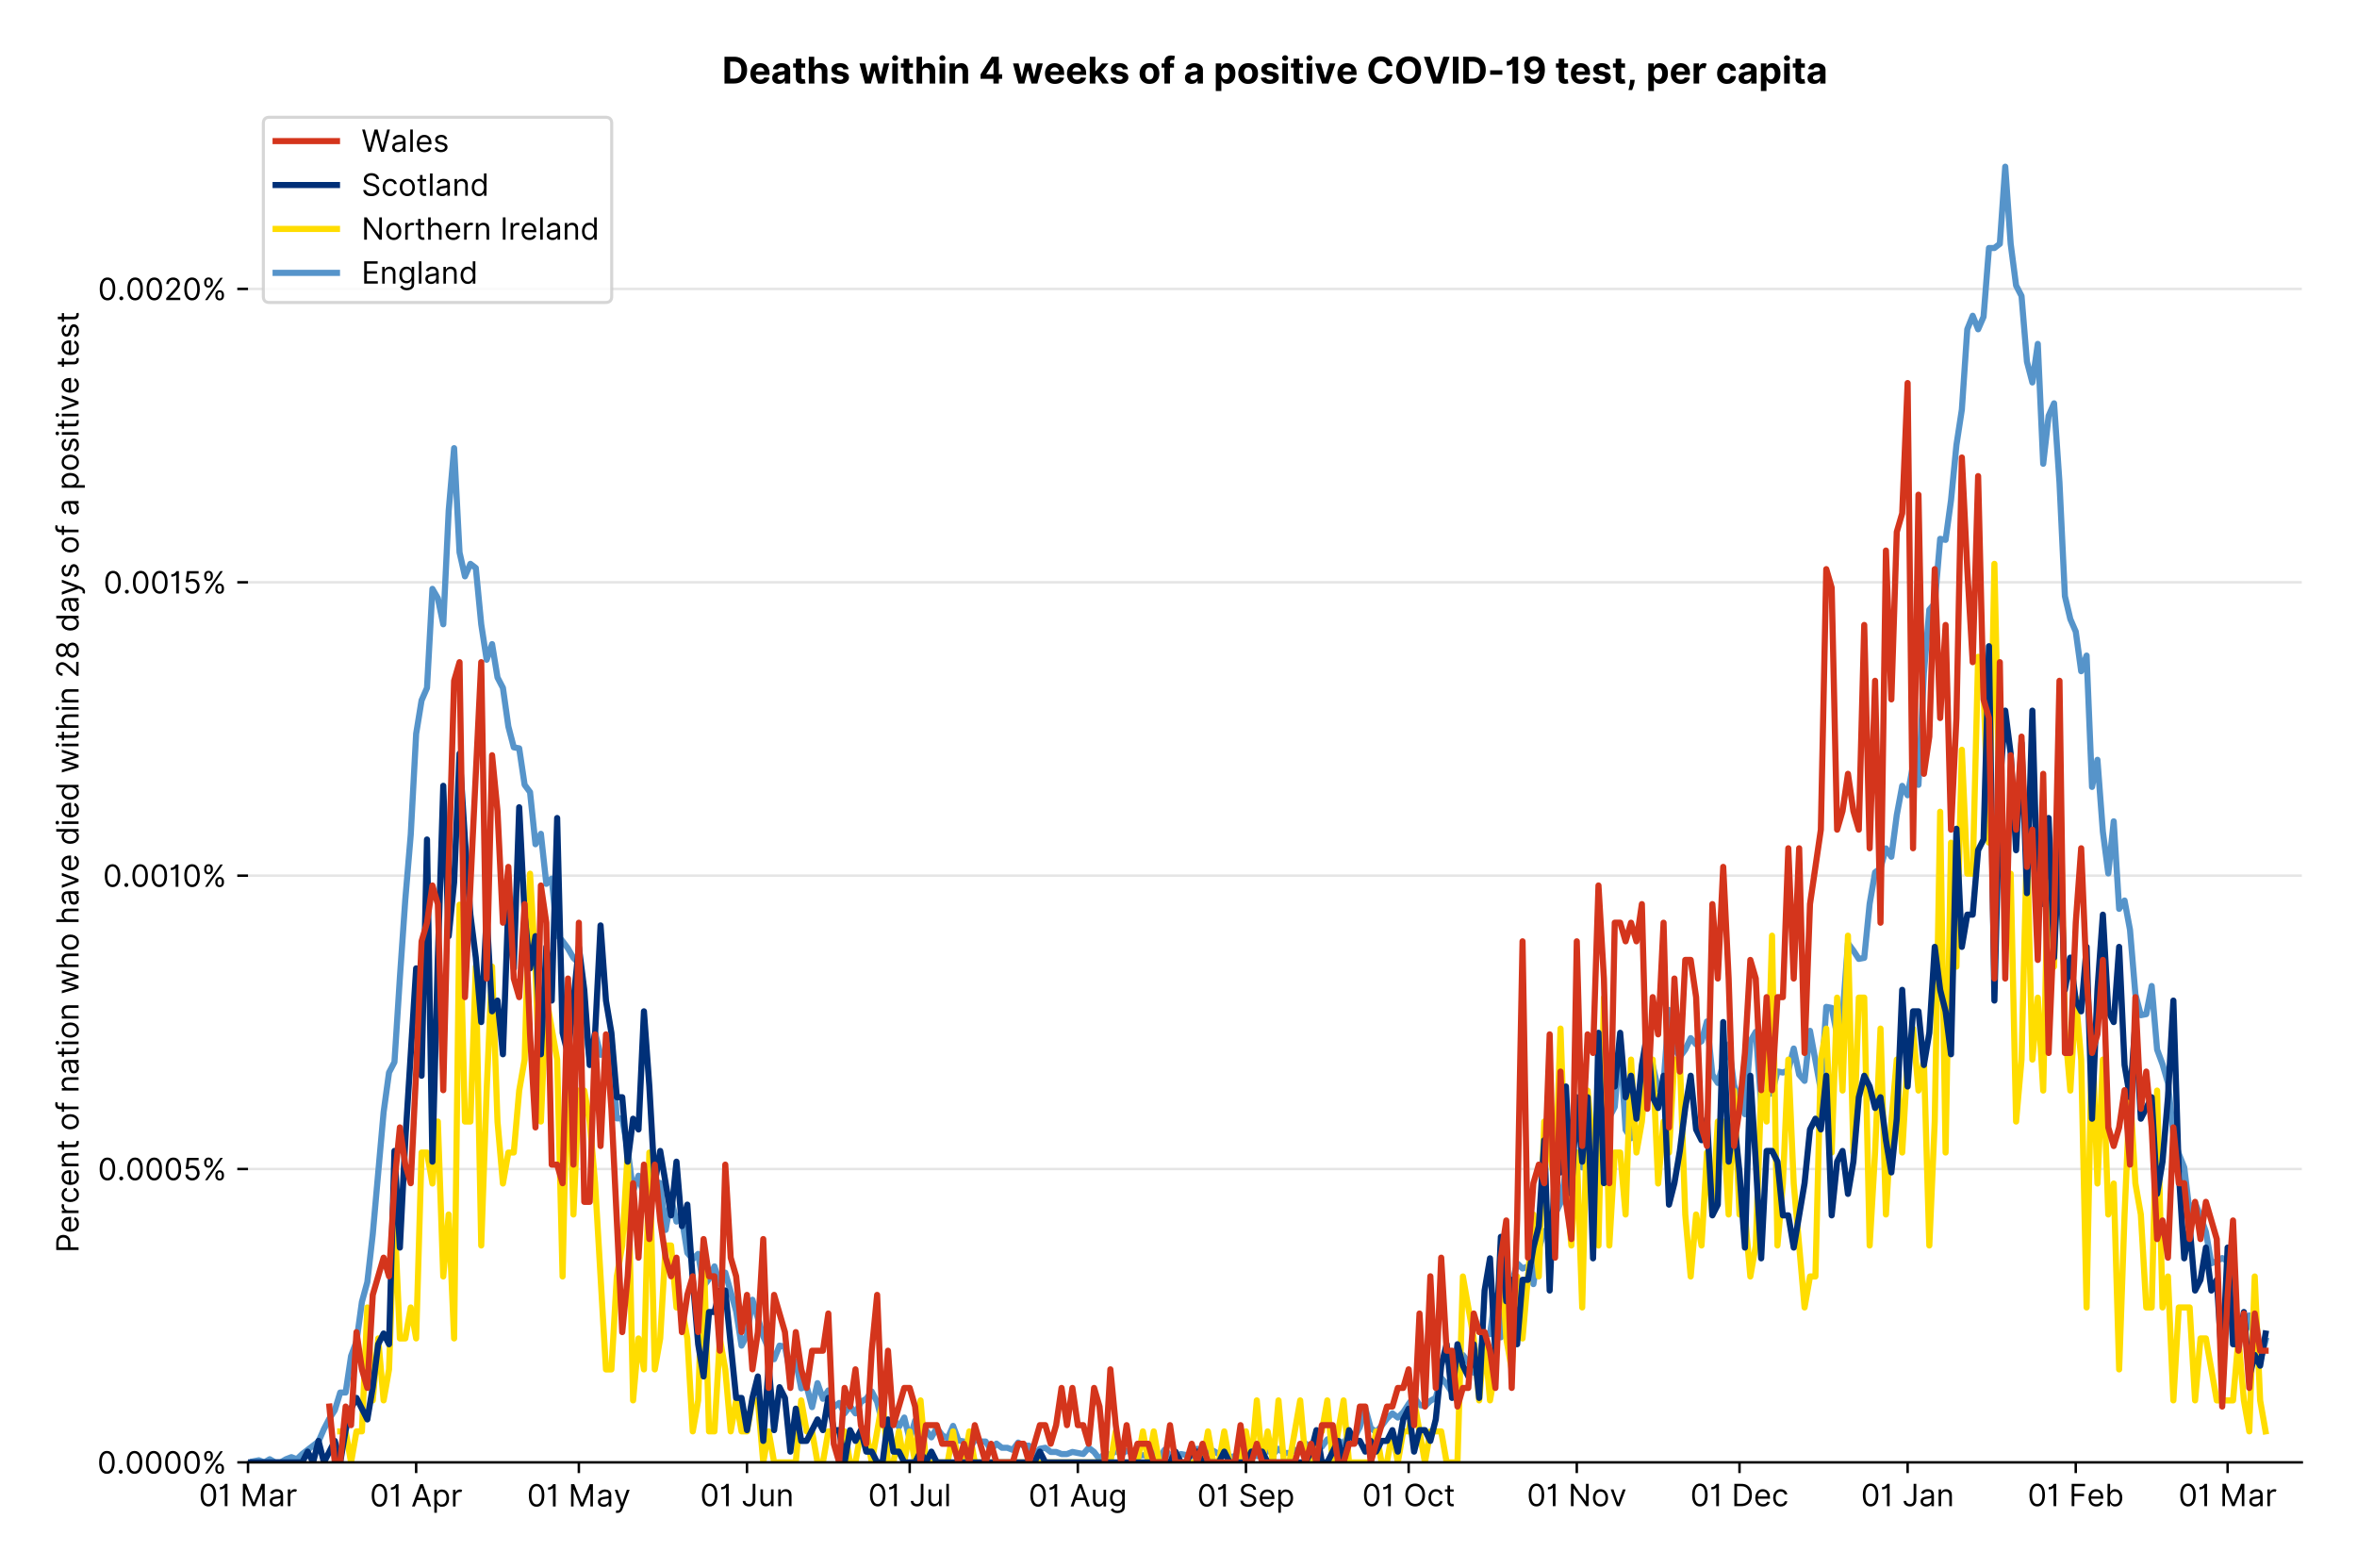 <?xml version="1.0" encoding="utf-8" standalone="no"?>
<!DOCTYPE svg PUBLIC "-//W3C//DTD SVG 1.1//EN"
  "http://www.w3.org/Graphics/SVG/1.1/DTD/svg11.dtd">
<!-- Created with matplotlib (https://matplotlib.org/) -->
<svg version="1.1" viewBox="0 0 768.462 511.276" xmlns="http://www.w3.org/2000/svg" xmlns:xlink="http://www.w3.org/1999/xlink">
 <defs>
  <style type="text/css">*{stroke-linecap:butt;stroke-linejoin:round;}</style>
 </defs>
 <g id="figure_1">
  <g id="patch_1">
   <path d="M 0 511.276 
L 768.462 511.276 
L 768.462 0 
L 0 0 
z
" style="fill:#ffffff;"/>
  </g>
  <g id="axes_1">
   <g id="patch_2">
    <path d="M 80.862 476.745 
L 750.462 476.745 
L 750.462 33.225 
L 80.862 33.225 
z
" style="fill:#ffffff;"/>
   </g>
   <g id="matplotlib.axis_1">
    <g id="xtick_1">
     <g id="line2d_1">
      <defs>
       <path d="M 0 0 
L 0 3.5 
" id="me0f7443931" style="stroke:#000000;stroke-width:0.8;"/>
      </defs>
      <g>
       <use style="stroke:#000000;stroke-width:0.8;" x="80.862" xlink:href="#me0f7443931" y="476.745"/>
      </g>
     </g>
     <g id="text_1">
      <!-- 01 Mar -->
      <g transform="translate(64.826 491.018)scale(0.1 -0.1)">
       <defs>
        <path d="M 31.25 -1 
Q 19.219 -1 12.594 8.766 
Q 5.969 18.531 5.969 36.359 
Q 5.969 54.047 12.641 63.875 
Q 19.312 73.719 31.25 73.719 
Q 43.188 73.719 49.859 63.875 
Q 56.531 54.047 56.531 36.359 
Q 56.531 18.531 49.906 8.766 
Q 43.297 -1 31.25 -1 
z
M 31.25 6.812 
Q 39.203 6.812 43.609 14.484 
Q 48.016 22.156 48.016 36.359 
Q 48.016 50.531 43.578 58.281 
Q 39.141 66.047 31.25 66.047 
Q 23.375 66.047 18.922 58.281 
Q 14.484 50.531 14.484 36.359 
Q 14.484 22.156 18.906 14.484 
Q 23.328 6.812 31.25 6.812 
z
" id="Inter-Regular-48"/>
        <path d="M 30.828 72.734 
L 30.828 0 
L 22.016 0 
L 22.016 59.938 
L 21.453 59.938 
Q 20.953 58.953 18.891 57.688 
Q 16.828 56.422 13.562 55.484 
Q 10.297 54.547 6.109 54.547 
L 6.109 61.938 
Q 10.328 61.938 13.422 63.453 
Q 16.516 64.984 18.594 67.047 
Q 20.672 69.109 21.75 70.766 
Q 22.828 72.438 23.016 72.734 
z
" id="Inter-Regular-49"/>
        <path id="Inter-Regular-32"/>
        <path d="M 8.812 72.734 
L 19.312 72.734 
L 44.031 12.359 
L 44.891 12.359 
L 69.609 72.734 
L 80.109 72.734 
L 80.109 0 
L 71.875 0 
L 71.875 55.25 
L 71.172 55.25 
L 48.438 0 
L 40.484 0 
L 17.75 55.25 
L 17.047 55.25 
L 17.047 0 
L 8.812 0 
z
" id="Inter-Regular-77"/>
        <path d="M 23.719 -1.281 
Q 18.531 -1.281 14.312 0.688 
Q 10.094 2.656 7.594 6.406 
Q 5.109 10.156 5.109 15.484 
Q 5.109 20.172 6.953 23.094 
Q 8.812 26.031 11.891 27.703 
Q 14.984 29.375 18.734 30.203 
Q 22.484 31.031 26.281 31.531 
Q 31.25 32.172 34.359 32.5 
Q 37.469 32.844 38.906 33.656 
Q 40.344 34.484 40.344 36.5 
L 40.344 36.797 
Q 40.344 42.047 37.484 44.953 
Q 34.625 47.875 28.844 47.875 
Q 22.828 47.875 19.422 45.234 
Q 16.016 42.609 14.625 39.625 
L 6.672 42.469 
Q 8.812 47.438 12.375 50.219 
Q 15.953 53.016 20.188 54.125 
Q 24.438 55.25 28.547 55.25 
Q 31.188 55.25 34.609 54.625 
Q 38.031 54.016 41.25 52.094 
Q 44.469 50.172 46.594 46.297 
Q 48.719 42.438 48.719 35.938 
L 48.719 0 
L 40.344 0 
L 40.344 7.391 
L 39.922 7.391 
Q 39.062 5.609 37.078 3.578 
Q 35.094 1.562 31.781 0.141 
Q 28.484 -1.281 23.719 -1.281 
z
M 25 6.25 
Q 29.969 6.25 33.391 8.203 
Q 36.828 10.156 38.578 13.234 
Q 40.344 16.328 40.344 19.75 
L 40.344 27.422 
Q 39.812 26.781 38.016 26.266 
Q 36.219 25.75 33.891 25.375 
Q 31.578 25 29.391 24.734 
Q 27.203 24.469 25.859 24.297 
Q 22.594 23.859 19.766 22.922 
Q 16.938 21.984 15.219 20.109 
Q 13.5 18.25 13.5 15.062 
Q 13.5 10.688 16.75 8.469 
Q 20 6.25 25 6.25 
z
" id="Inter-Regular-97"/>
        <path d="M 7.672 0 
L 7.672 54.547 
L 15.766 54.547 
L 15.766 46.312 
L 16.344 46.312 
Q 17.797 50.359 21.703 52.875 
Q 25.609 55.391 30.547 55.391 
Q 32.812 55.391 34.516 54.859 
Q 36.219 54.328 37.5 53.406 
L 34.656 46.312 
Q 33.766 46.766 32.578 47.031 
Q 31.391 47.297 29.828 47.297 
Q 23.859 47.297 19.953 43.656 
Q 16.047 40.016 16.047 34.516 
L 16.047 0 
z
" id="Inter-Regular-114"/>
       </defs>
       <use xlink:href="#Inter-Regular-48"/>
       <use x="62.5" xlink:href="#Inter-Regular-49"/>
       <use x="106.676" xlink:href="#Inter-Regular-32"/>
       <use x="134.801" xlink:href="#Inter-Regular-77"/>
       <use x="225.994" xlink:href="#Inter-Regular-97"/>
       <use x="282.386" xlink:href="#Inter-Regular-114"/>
      </g>
     </g>
    </g>
    <g id="xtick_2">
     <g id="line2d_2">
      <g>
       <use style="stroke:#000000;stroke-width:0.8;" x="135.679" xlink:href="#me0f7443931" y="476.745"/>
      </g>
     </g>
     <g id="text_2">
      <!-- 01 Apr -->
      <g transform="translate(120.593 491.117)scale(0.1 -0.1)">
       <defs>
        <path d="M 11.797 0 
L 2.562 0 
L 29.266 72.734 
L 38.359 72.734 
L 65.062 0 
L 55.828 0 
L 48.516 20.594 
L 19.109 20.594 
z
M 21.875 28.406 
L 45.734 28.406 
L 34.094 61.219 
L 33.531 61.219 
z
" id="Inter-Regular-65"/>
        <path d="M 7.672 -20.453 
L 7.672 54.547 
L 15.766 54.547 
L 15.766 45.875 
L 16.766 45.875 
Q 17.688 47.297 19.328 49.516 
Q 20.984 51.734 24.094 53.484 
Q 27.203 55.25 32.531 55.25 
Q 39.422 55.25 44.672 51.797 
Q 49.938 48.359 52.875 42.031 
Q 55.828 35.719 55.828 27.125 
Q 55.828 18.469 52.875 12.125 
Q 49.938 5.781 44.703 2.312 
Q 39.484 -1.141 32.672 -1.141 
Q 27.422 -1.141 24.25 0.609 
Q 21.094 2.375 19.391 4.625 
Q 17.688 6.891 16.766 8.375 
L 16.047 8.375 
L 16.047 -20.453 
z
M 15.906 27.266 
Q 15.906 18 19.938 12.188 
Q 23.969 6.391 31.531 6.391 
Q 36.797 6.391 40.328 9.172 
Q 43.859 11.969 45.641 16.703 
Q 47.438 21.453 47.438 27.266 
Q 47.438 33.031 45.672 37.656 
Q 43.922 42.297 40.391 45.016 
Q 36.859 47.734 31.531 47.734 
Q 23.859 47.734 19.875 42.078 
Q 15.906 36.438 15.906 27.266 
z
" id="Inter-Regular-112"/>
       </defs>
       <use xlink:href="#Inter-Regular-48"/>
       <use x="62.5" xlink:href="#Inter-Regular-49"/>
       <use x="106.676" xlink:href="#Inter-Regular-32"/>
       <use x="134.801" xlink:href="#Inter-Regular-65"/>
       <use x="202.415" xlink:href="#Inter-Regular-112"/>
       <use x="263.352" xlink:href="#Inter-Regular-114"/>
      </g>
     </g>
    </g>
    <g id="xtick_3">
     <g id="line2d_3">
      <g>
       <use style="stroke:#000000;stroke-width:0.8;" x="188.726" xlink:href="#me0f7443931" y="476.745"/>
      </g>
     </g>
     <g id="text_3">
      <!-- 01 May -->
      <g transform="translate(171.823 491.117)scale(0.1 -0.1)">
       <defs>
        <path d="M 12.781 -21.172 
Q 10.656 -21.172 8.984 -20.828 
Q 7.312 -20.484 6.672 -20.172 
L 8.812 -12.781 
Q 13.391 -13.953 16.453 -12.719 
Q 19.531 -11.5 21.734 -5.391 
L 23.578 -0.281 
L 3.406 54.547 
L 12.5 54.547 
L 27.562 11.078 
L 28.125 11.078 
L 43.188 54.547 
L 52.281 54.547 
L 28.844 -8.812 
Q 24.219 -21.172 12.781 -21.172 
z
" id="Inter-Regular-121"/>
       </defs>
       <use xlink:href="#Inter-Regular-48"/>
       <use x="62.5" xlink:href="#Inter-Regular-49"/>
       <use x="106.676" xlink:href="#Inter-Regular-32"/>
       <use x="134.801" xlink:href="#Inter-Regular-77"/>
       <use x="225.994" xlink:href="#Inter-Regular-97"/>
       <use x="282.386" xlink:href="#Inter-Regular-121"/>
      </g>
     </g>
    </g>
    <g id="xtick_4">
     <g id="line2d_4">
      <g>
       <use style="stroke:#000000;stroke-width:0.8;" x="243.542" xlink:href="#me0f7443931" y="476.745"/>
      </g>
     </g>
     <g id="text_4">
      <!-- 01 Jun -->
      <g transform="translate(228.258 491.018)scale(0.1 -0.1)">
       <defs>
        <path d="M 36.656 72.734 
L 45.453 72.734 
L 45.453 20.734 
Q 45.453 10.266 39.828 4.625 
Q 34.203 -1 24.719 -1 
Q 18.75 -1 14.094 1.188 
Q 9.453 3.375 6.781 7.422 
Q 4.125 11.469 4.125 17.047 
L 12.781 17.047 
Q 12.781 12.422 16.156 9.609 
Q 19.531 6.812 24.719 6.812 
Q 30.438 6.812 33.547 10.375 
Q 36.656 13.953 36.656 20.734 
z
" id="Inter-Regular-74"/>
        <path d="M 42.047 22.297 
L 42.047 54.547 
L 50.422 54.547 
L 50.422 0 
L 42.047 0 
L 42.047 9.234 
L 41.484 9.234 
Q 39.562 5.078 35.516 2.188 
Q 31.469 -0.703 25.281 -0.703 
Q 17.609 -0.703 12.641 4.375 
Q 7.672 9.453 7.672 19.891 
L 7.672 54.547 
L 16.047 54.547 
L 16.047 20.453 
Q 16.047 14.484 19.406 10.938 
Q 22.766 7.391 27.984 7.391 
Q 31.109 7.391 34.359 8.984 
Q 37.609 10.578 39.828 13.875 
Q 42.047 17.188 42.047 22.297 
z
" id="Inter-Regular-117"/>
        <path d="M 16.047 32.812 
L 16.047 0 
L 7.672 0 
L 7.672 54.547 
L 15.766 54.547 
L 15.766 46.016 
L 16.484 46.016 
Q 18.391 50.172 22.297 52.703 
Q 26.203 55.25 32.391 55.25 
Q 40.656 55.25 45.75 50.172 
Q 50.859 45.094 50.859 34.656 
L 50.859 0 
L 42.469 0 
L 42.469 34.094 
Q 42.469 40.516 39.125 44.125 
Q 35.797 47.734 29.969 47.734 
Q 23.969 47.734 20 43.844 
Q 16.047 39.953 16.047 32.812 
z
" id="Inter-Regular-110"/>
       </defs>
       <use xlink:href="#Inter-Regular-48"/>
       <use x="62.5" xlink:href="#Inter-Regular-49"/>
       <use x="106.676" xlink:href="#Inter-Regular-32"/>
       <use x="134.801" xlink:href="#Inter-Regular-74"/>
       <use x="189.063" xlink:href="#Inter-Regular-117"/>
       <use x="247.159" xlink:href="#Inter-Regular-110"/>
      </g>
     </g>
    </g>
    <g id="xtick_5">
     <g id="line2d_5">
      <g>
       <use style="stroke:#000000;stroke-width:0.8;" x="296.59" xlink:href="#me0f7443931" y="476.745"/>
      </g>
     </g>
     <g id="text_5">
      <!-- 01 Jul -->
      <g transform="translate(283.046 491.018)scale(0.1 -0.1)">
       <defs>
        <path d="M 16.047 72.734 
L 16.047 0 
L 7.672 0 
L 7.672 72.734 
z
" id="Inter-Regular-108"/>
       </defs>
       <use xlink:href="#Inter-Regular-48"/>
       <use x="62.5" xlink:href="#Inter-Regular-49"/>
       <use x="106.676" xlink:href="#Inter-Regular-32"/>
       <use x="134.801" xlink:href="#Inter-Regular-74"/>
       <use x="189.063" xlink:href="#Inter-Regular-117"/>
       <use x="247.159" xlink:href="#Inter-Regular-108"/>
      </g>
     </g>
    </g>
    <g id="xtick_6">
     <g id="line2d_6">
      <g>
       <use style="stroke:#000000;stroke-width:0.8;" x="351.406" xlink:href="#me0f7443931" y="476.745"/>
      </g>
     </g>
     <g id="text_6">
      <!-- 01 Aug -->
      <g transform="translate(335.334 491.117)scale(0.1 -0.1)">
       <defs>
        <path d="M 29.688 -21.594 
Q 20.562 -21.594 15.25 -18.266 
Q 9.938 -14.953 7.391 -10.656 
L 14.062 -5.969 
Q 15.203 -7.453 16.938 -9.391 
Q 18.688 -11.328 21.719 -12.766 
Q 24.75 -14.203 29.688 -14.203 
Q 36.297 -14.203 40.594 -11 
Q 44.891 -7.812 44.891 -1 
L 44.891 10.078 
L 44.172 10.078 
Q 43.25 8.594 41.562 6.406 
Q 39.875 4.219 36.734 2.531 
Q 33.594 0.859 28.266 0.859 
Q 21.656 0.859 16.422 3.984 
Q 11.188 7.109 8.141 13.062 
Q 5.109 19.031 5.109 27.562 
Q 5.109 35.938 8.062 42.172 
Q 11.016 48.406 16.266 51.828 
Q 21.516 55.25 28.406 55.25 
Q 33.734 55.25 36.875 53.484 
Q 40.016 51.734 41.703 49.516 
Q 43.391 47.297 44.312 45.875 
L 45.172 45.875 
L 45.172 54.547 
L 53.266 54.547 
L 53.266 -1.562 
Q 53.266 -8.594 50.078 -13.016 
Q 46.906 -17.438 41.562 -19.516 
Q 36.219 -21.594 29.688 -21.594 
z
M 29.406 8.375 
Q 36.969 8.375 41 13.5 
Q 45.031 18.641 45.031 27.703 
Q 45.031 36.547 41.047 42.141 
Q 37.078 47.734 29.406 47.734 
Q 24.078 47.734 20.547 45.031 
Q 17.016 42.328 15.25 37.781 
Q 13.5 33.234 13.5 27.703 
Q 13.5 19.172 17.5 13.766 
Q 21.516 8.375 29.406 8.375 
z
" id="Inter-Regular-103"/>
       </defs>
       <use xlink:href="#Inter-Regular-48"/>
       <use x="62.5" xlink:href="#Inter-Regular-49"/>
       <use x="106.676" xlink:href="#Inter-Regular-32"/>
       <use x="134.801" xlink:href="#Inter-Regular-65"/>
       <use x="202.415" xlink:href="#Inter-Regular-117"/>
       <use x="260.511" xlink:href="#Inter-Regular-103"/>
      </g>
     </g>
    </g>
    <g id="xtick_7">
     <g id="line2d_7">
      <g>
       <use style="stroke:#000000;stroke-width:0.8;" x="406.222" xlink:href="#me0f7443931" y="476.745"/>
      </g>
     </g>
     <g id="text_7">
      <!-- 01 Sep -->
      <g transform="translate(390.335 491.117)scale(0.1 -0.1)">
       <defs>
        <path d="M 48.578 54.547 
Q 47.938 59.938 43.391 62.922 
Q 38.844 65.906 32.25 65.906 
Q 25 65.906 20.594 62.484 
Q 16.188 59.062 16.188 53.828 
Q 16.188 49.922 18.578 47.531 
Q 20.984 45.141 24.266 43.797 
Q 27.562 42.469 30.25 41.766 
L 37.641 39.766 
Q 40.484 39.031 43.984 37.719 
Q 47.484 36.406 50.688 34.141 
Q 53.906 31.891 56 28.375 
Q 58.094 24.859 58.094 19.75 
Q 58.094 13.844 55.016 9.078 
Q 51.953 4.328 46.078 1.516 
Q 40.203 -1.281 31.812 -1.281 
Q 20.094 -1.281 13.203 4.25 
Q 6.328 9.797 5.688 18.75 
L 14.781 18.75 
Q 15.125 14.625 17.562 11.938 
Q 20 9.266 23.734 7.969 
Q 27.484 6.672 31.812 6.672 
Q 36.859 6.672 40.875 8.328 
Q 44.891 9.984 47.234 12.938 
Q 49.578 15.906 49.578 19.891 
Q 49.578 23.516 47.547 25.781 
Q 45.531 28.047 42.219 29.469 
Q 38.922 30.891 35.094 31.953 
L 26.141 34.516 
Q 17.609 36.969 12.641 41.516 
Q 7.672 46.062 7.672 53.406 
Q 7.672 59.516 10.984 64.078 
Q 14.312 68.641 19.938 71.172 
Q 25.562 73.719 32.531 73.719 
Q 39.562 73.719 45.031 71.219 
Q 50.5 68.719 53.703 64.375 
Q 56.922 60.047 57.109 54.547 
z
" id="Inter-Regular-83"/>
        <path d="M 30.547 -1.141 
Q 22.656 -1.141 16.953 2.359 
Q 11.266 5.859 8.188 12.156 
Q 5.109 18.469 5.109 26.844 
Q 5.109 35.234 8.188 41.641 
Q 11.266 48.047 16.781 51.641 
Q 22.297 55.25 29.688 55.25 
Q 33.953 55.25 38.109 53.828 
Q 42.266 52.422 45.672 49.234 
Q 49.078 46.062 51.094 40.844 
Q 53.125 35.625 53.125 27.984 
L 53.125 24.438 
L 13.531 24.438 
Q 13.812 15.703 18.484 11.047 
Q 23.156 6.391 30.547 6.391 
Q 35.484 6.391 39.031 8.516 
Q 42.578 10.656 44.172 14.922 
L 52.281 12.641 
Q 50.359 6.469 44.594 2.656 
Q 38.844 -1.141 30.547 -1.141 
z
M 13.531 31.672 
L 44.609 31.672 
Q 44.609 38.594 40.547 43.156 
Q 36.5 47.734 29.688 47.734 
Q 24.891 47.734 21.375 45.484 
Q 17.859 43.25 15.828 39.578 
Q 13.812 35.906 13.531 31.672 
z
" id="Inter-Regular-101"/>
       </defs>
       <use xlink:href="#Inter-Regular-48"/>
       <use x="62.5" xlink:href="#Inter-Regular-49"/>
       <use x="106.676" xlink:href="#Inter-Regular-32"/>
       <use x="134.801" xlink:href="#Inter-Regular-83"/>
       <use x="198.58" xlink:href="#Inter-Regular-101"/>
       <use x="256.818" xlink:href="#Inter-Regular-112"/>
      </g>
     </g>
    </g>
    <g id="xtick_8">
     <g id="line2d_8">
      <g>
       <use style="stroke:#000000;stroke-width:0.8;" x="459.27" xlink:href="#me0f7443931" y="476.745"/>
      </g>
     </g>
     <g id="text_8">
      <!-- 01 Oct -->
      <g transform="translate(444.114 491.018)scale(0.1 -0.1)">
       <defs>
        <path d="M 70.172 36.359 
Q 70.172 24.859 66.016 16.469 
Q 61.859 8.094 54.609 3.547 
Q 47.375 -1 38.062 -1 
Q 28.766 -1 21.516 3.547 
Q 14.281 8.094 10.125 16.469 
Q 5.969 24.859 5.969 36.359 
Q 5.969 47.875 10.125 56.25 
Q 14.281 64.625 21.516 69.172 
Q 28.766 73.719 38.062 73.719 
Q 47.375 73.719 54.609 69.172 
Q 61.859 64.625 66.016 56.25 
Q 70.172 47.875 70.172 36.359 
z
M 61.656 36.359 
Q 61.656 45.812 58.5 52.312 
Q 55.359 58.812 50.016 62.141 
Q 44.672 65.484 38.062 65.484 
Q 31.469 65.484 26.125 62.141 
Q 20.781 58.812 17.625 52.312 
Q 14.484 45.812 14.484 36.359 
Q 14.484 26.922 17.625 20.422 
Q 20.781 13.922 26.125 10.578 
Q 31.469 7.25 38.062 7.25 
Q 44.672 7.25 50.016 10.578 
Q 55.359 13.922 58.5 20.422 
Q 61.656 26.922 61.656 36.359 
z
" id="Inter-Regular-79"/>
        <path d="M 29.828 -1.141 
Q 22.156 -1.141 16.609 2.484 
Q 11.078 6.109 8.094 12.469 
Q 5.109 18.828 5.109 26.984 
Q 5.109 35.297 8.188 41.672 
Q 11.266 48.047 16.781 51.641 
Q 22.297 55.25 29.688 55.25 
Q 35.438 55.25 40.047 53.125 
Q 44.672 51 47.609 47.156 
Q 50.562 43.328 51.281 38.203 
L 42.906 38.203 
Q 41.938 41.938 38.656 44.828 
Q 35.375 47.734 29.828 47.734 
Q 22.484 47.734 17.984 42.141 
Q 13.5 36.547 13.5 27.266 
Q 13.5 17.797 17.938 12.094 
Q 22.375 6.391 29.828 6.391 
Q 34.734 6.391 38.234 8.906 
Q 41.734 11.438 42.906 15.906 
L 51.281 15.906 
Q 50.562 11.078 47.781 7.219 
Q 45 3.375 40.438 1.109 
Q 35.875 -1.141 29.828 -1.141 
z
" id="Inter-Regular-99"/>
        <path d="M 31.391 54.547 
L 31.391 47.438 
L 19.75 47.438 
L 19.75 15.625 
Q 19.75 12.078 20.797 10.312 
Q 21.844 8.562 23.484 7.969 
Q 25.141 7.391 26.984 7.391 
Q 28.375 7.391 29.266 7.547 
Q 30.156 7.703 30.688 7.812 
L 32.391 0.281 
Q 31.531 -0.031 30 -0.359 
Q 28.484 -0.703 26.141 -0.703 
Q 22.594 -0.703 19.188 0.812 
Q 15.797 2.344 13.578 5.469 
Q 11.359 8.594 11.359 13.359 
L 11.359 47.438 
L 3.125 47.438 
L 3.125 54.547 
L 11.359 54.547 
L 11.359 67.609 
L 19.75 67.609 
L 19.75 54.547 
z
" id="Inter-Regular-116"/>
       </defs>
       <use xlink:href="#Inter-Regular-48"/>
       <use x="62.5" xlink:href="#Inter-Regular-49"/>
       <use x="106.676" xlink:href="#Inter-Regular-32"/>
       <use x="134.801" xlink:href="#Inter-Regular-79"/>
       <use x="210.938" xlink:href="#Inter-Regular-99"/>
       <use x="266.761" xlink:href="#Inter-Regular-116"/>
      </g>
     </g>
    </g>
    <g id="xtick_9">
     <g id="line2d_9">
      <g>
       <use style="stroke:#000000;stroke-width:0.8;" x="514.086" xlink:href="#me0f7443931" y="476.745"/>
      </g>
     </g>
     <g id="text_9">
      <!-- 01 Nov -->
      <g transform="translate(497.815 491.018)scale(0.1 -0.1)">
       <defs>
        <path d="M 66.484 72.734 
L 66.484 0 
L 57.953 0 
L 18.328 57.109 
L 17.609 57.109 
L 17.609 0 
L 8.812 0 
L 8.812 72.734 
L 17.328 72.734 
L 57.109 15.484 
L 57.812 15.484 
L 57.812 72.734 
z
" id="Inter-Regular-78"/>
        <path d="M 29.828 -1.141 
Q 22.438 -1.141 16.875 2.375 
Q 11.328 5.891 8.219 12.203 
Q 5.109 18.531 5.109 26.984 
Q 5.109 35.516 8.219 41.859 
Q 11.328 48.219 16.875 51.734 
Q 22.438 55.25 29.828 55.25 
Q 37.219 55.25 42.766 51.734 
Q 48.328 48.219 51.438 41.859 
Q 54.547 35.516 54.547 26.984 
Q 54.547 18.531 51.438 12.203 
Q 48.328 5.891 42.766 2.375 
Q 37.219 -1.141 29.828 -1.141 
z
M 29.828 6.391 
Q 35.438 6.391 39.062 9.266 
Q 42.688 12.141 44.422 16.828 
Q 46.172 21.516 46.172 26.984 
Q 46.172 32.453 44.422 37.172 
Q 42.688 41.906 39.062 44.812 
Q 35.438 47.734 29.828 47.734 
Q 24.219 47.734 20.594 44.812 
Q 16.969 41.906 15.234 37.172 
Q 13.5 32.453 13.5 26.984 
Q 13.5 21.516 15.234 16.828 
Q 16.969 12.141 20.594 9.266 
Q 24.219 6.391 29.828 6.391 
z
" id="Inter-Regular-111"/>
        <path d="M 52.281 54.547 
L 32.109 0 
L 23.578 0 
L 3.406 54.547 
L 12.5 54.547 
L 27.562 11.078 
L 28.125 11.078 
L 43.188 54.547 
z
" id="Inter-Regular-118"/>
       </defs>
       <use xlink:href="#Inter-Regular-48"/>
       <use x="62.5" xlink:href="#Inter-Regular-49"/>
       <use x="106.676" xlink:href="#Inter-Regular-32"/>
       <use x="134.801" xlink:href="#Inter-Regular-78"/>
       <use x="210.085" xlink:href="#Inter-Regular-111"/>
       <use x="269.744" xlink:href="#Inter-Regular-118"/>
      </g>
     </g>
    </g>
    <g id="xtick_10">
     <g id="line2d_10">
      <g>
       <use style="stroke:#000000;stroke-width:0.8;" x="567.134" xlink:href="#me0f7443931" y="476.745"/>
      </g>
     </g>
     <g id="text_10">
      <!-- 01 Dec -->
      <g transform="translate(551.097 491.018)scale(0.1 -0.1)">
       <defs>
        <path d="M 31.25 0 
L 8.812 0 
L 8.812 72.734 
L 32.25 72.734 
Q 42.828 72.734 50.359 68.375 
Q 57.891 64.031 61.891 55.906 
Q 65.906 47.797 65.906 36.5 
Q 65.906 25.141 61.859 16.953 
Q 57.812 8.766 50.062 4.375 
Q 42.328 0 31.25 0 
z
M 17.609 7.812 
L 30.688 7.812 
Q 44.219 7.812 50.797 15.5 
Q 57.391 23.188 57.391 36.5 
Q 57.391 49.719 50.922 57.312 
Q 44.469 64.922 31.672 64.922 
L 17.609 64.922 
z
" id="Inter-Regular-68"/>
       </defs>
       <use xlink:href="#Inter-Regular-48"/>
       <use x="62.5" xlink:href="#Inter-Regular-49"/>
       <use x="106.676" xlink:href="#Inter-Regular-32"/>
       <use x="134.801" xlink:href="#Inter-Regular-68"/>
       <use x="206.676" xlink:href="#Inter-Regular-101"/>
       <use x="264.915" xlink:href="#Inter-Regular-99"/>
      </g>
     </g>
    </g>
    <g id="xtick_11">
     <g id="line2d_11">
      <g>
       <use style="stroke:#000000;stroke-width:0.8;" x="621.95" xlink:href="#me0f7443931" y="476.745"/>
      </g>
     </g>
     <g id="text_11">
      <!-- 01 Jan -->
      <g transform="translate(606.75 491.018)scale(0.1 -0.1)">
       <use xlink:href="#Inter-Regular-48"/>
       <use x="62.5" xlink:href="#Inter-Regular-49"/>
       <use x="106.676" xlink:href="#Inter-Regular-32"/>
       <use x="134.801" xlink:href="#Inter-Regular-74"/>
       <use x="189.063" xlink:href="#Inter-Regular-97"/>
       <use x="245.455" xlink:href="#Inter-Regular-110"/>
      </g>
     </g>
    </g>
    <g id="xtick_12">
     <g id="line2d_12">
      <g>
       <use style="stroke:#000000;stroke-width:0.8;" x="676.766" xlink:href="#me0f7443931" y="476.745"/>
      </g>
     </g>
     <g id="text_12">
      <!-- 01 Feb -->
      <g transform="translate(661.077 491.018)scale(0.1 -0.1)">
       <defs>
        <path d="M 8.812 0 
L 8.812 72.734 
L 52.422 72.734 
L 52.422 64.922 
L 17.609 64.922 
L 17.609 40.344 
L 49.156 40.344 
L 49.156 32.531 
L 17.609 32.531 
L 17.609 0 
z
" id="Inter-Regular-70"/>
        <path d="M 8.812 0 
L 8.812 72.734 
L 17.188 72.734 
L 17.188 45.875 
L 17.906 45.875 
Q 18.828 47.297 20.469 49.516 
Q 22.125 51.734 25.234 53.484 
Q 28.344 55.25 33.672 55.25 
Q 40.562 55.25 45.812 51.797 
Q 51.062 48.359 54.016 42.031 
Q 56.969 35.719 56.969 27.125 
Q 56.969 18.469 54.016 12.125 
Q 51.062 5.781 45.844 2.312 
Q 40.625 -1.141 33.812 -1.141 
Q 28.547 -1.141 25.391 0.609 
Q 22.234 2.375 20.531 4.625 
Q 18.828 6.891 17.906 8.375 
L 16.906 8.375 
L 16.906 0 
z
M 17.047 27.266 
Q 17.047 18 21.078 12.188 
Q 25.109 6.391 32.672 6.391 
Q 37.922 6.391 41.453 9.172 
Q 45 11.969 46.781 16.703 
Q 48.578 21.453 48.578 27.266 
Q 48.578 33.031 46.812 37.656 
Q 45.062 42.297 41.531 45.016 
Q 38 47.734 32.672 47.734 
Q 25 47.734 21.016 42.078 
Q 17.047 36.438 17.047 27.266 
z
" id="Inter-Regular-98"/>
       </defs>
       <use xlink:href="#Inter-Regular-48"/>
       <use x="62.5" xlink:href="#Inter-Regular-49"/>
       <use x="106.676" xlink:href="#Inter-Regular-32"/>
       <use x="134.801" xlink:href="#Inter-Regular-70"/>
       <use x="193.466" xlink:href="#Inter-Regular-101"/>
       <use x="251.705" xlink:href="#Inter-Regular-98"/>
      </g>
     </g>
    </g>
    <g id="xtick_13">
     <g id="line2d_13">
      <g>
       <use style="stroke:#000000;stroke-width:0.8;" x="726.277" xlink:href="#me0f7443931" y="476.745"/>
      </g>
     </g>
     <g id="text_13">
      <!-- 01 Mar -->
      <g transform="translate(710.24 491.018)scale(0.1 -0.1)">
       <use xlink:href="#Inter-Regular-48"/>
       <use x="62.5" xlink:href="#Inter-Regular-49"/>
       <use x="106.676" xlink:href="#Inter-Regular-32"/>
       <use x="134.801" xlink:href="#Inter-Regular-77"/>
       <use x="225.994" xlink:href="#Inter-Regular-97"/>
       <use x="282.386" xlink:href="#Inter-Regular-114"/>
      </g>
     </g>
    </g>
   </g>
   <g id="matplotlib.axis_2">
    <g id="ytick_1">
     <g id="line2d_14">
      <path clip-path="url(#p3b703d80e4)" d="M 80.862 476.745 
L 750.462 476.745 
" style="fill:none;stroke:#e5e5e5;stroke-linecap:square;stroke-width:0.8;"/>
     </g>
     <g id="line2d_15">
      <defs>
       <path d="M 0 0 
L -3.5 0 
" id="m10a9c3d5ac" style="stroke:#000000;stroke-width:0.8;"/>
      </defs>
      <g>
       <use style="stroke:#000000;stroke-width:0.8;" x="80.862" xlink:href="#m10a9c3d5ac" y="476.745"/>
      </g>
     </g>
     <g id="text_14">
      <!-- 0.0000% -->
      <g transform="translate(31.731 480.382)scale(0.1 -0.1)">
       <defs>
        <path d="M 13.781 -0.562 
Q 11.156 -0.562 9.266 1.312 
Q 7.391 3.203 7.391 5.828 
Q 7.391 8.453 9.266 10.328 
Q 11.156 12.219 13.781 12.219 
Q 16.406 12.219 18.281 10.328 
Q 20.172 8.453 20.172 5.828 
Q 20.172 3.203 18.281 1.312 
Q 16.406 -0.562 13.781 -0.562 
z
" id="Inter-Regular-46"/>
        <path d="M 44.609 13.641 
L 44.609 17.469 
Q 44.609 21.453 46.25 24.766 
Q 47.906 28.094 51.078 30.094 
Q 54.266 32.109 58.812 32.109 
Q 63.422 32.109 66.547 30.094 
Q 69.672 28.094 71.266 24.766 
Q 72.875 21.453 72.875 17.469 
L 72.875 13.641 
Q 72.875 9.656 71.25 6.328 
Q 69.641 3.016 66.5 1 
Q 63.359 -1 58.812 -1 
Q 54.188 -1 51.031 1 
Q 47.875 3.016 46.234 6.328 
Q 44.609 9.656 44.609 13.641 
z
M 8.375 55.25 
L 8.375 59.094 
Q 8.375 63.062 10.031 66.375 
Q 11.688 69.703 14.859 71.703 
Q 18.047 73.719 22.594 73.719 
Q 27.203 73.719 30.328 71.703 
Q 33.453 69.703 35.047 66.375 
Q 36.656 63.062 36.656 59.094 
L 36.656 55.25 
Q 36.656 51.281 35.031 47.953 
Q 33.422 44.641 30.266 42.625 
Q 27.125 40.625 22.594 40.625 
Q 17.969 40.625 14.812 42.625 
Q 11.656 44.641 10.016 47.953 
Q 8.375 51.281 8.375 55.25 
z
M 11.078 0 
L 61.078 72.734 
L 69.172 72.734 
L 19.172 0 
z
M 51.844 17.469 
L 51.844 13.641 
Q 51.844 10.328 53.406 7.719 
Q 54.969 5.109 58.812 5.109 
Q 62.531 5.109 64.078 7.719 
Q 65.625 10.328 65.625 13.641 
L 65.625 17.469 
Q 65.625 20.781 64.125 23.391 
Q 62.641 26 58.812 26 
Q 55.078 26 53.453 23.391 
Q 51.844 20.781 51.844 17.469 
z
M 15.625 59.094 
L 15.625 55.25 
Q 15.625 51.953 17.188 49.344 
Q 18.75 46.734 22.594 46.734 
Q 26.312 46.734 27.859 49.344 
Q 29.406 51.953 29.406 55.25 
L 29.406 59.094 
Q 29.406 62.391 27.906 65 
Q 26.422 67.609 22.594 67.609 
Q 18.859 67.609 17.234 65 
Q 15.625 62.391 15.625 59.094 
z
" id="Inter-Regular-37"/>
       </defs>
       <use xlink:href="#Inter-Regular-48"/>
       <use x="62.5" xlink:href="#Inter-Regular-46"/>
       <use x="90.057" xlink:href="#Inter-Regular-48"/>
       <use x="152.557" xlink:href="#Inter-Regular-48"/>
       <use x="215.057" xlink:href="#Inter-Regular-48"/>
       <use x="277.557" xlink:href="#Inter-Regular-48"/>
       <use x="340.057" xlink:href="#Inter-Regular-37"/>
      </g>
     </g>
    </g>
    <g id="ytick_2">
     <g id="line2d_16">
      <path clip-path="url(#p3b703d80e4)" d="M 80.862 381.107 
L 750.462 381.107 
" style="fill:none;stroke:#e5e5e5;stroke-linecap:square;stroke-width:0.8;"/>
     </g>
     <g id="line2d_17">
      <g>
       <use style="stroke:#000000;stroke-width:0.8;" x="80.862" xlink:href="#m10a9c3d5ac" y="381.107"/>
      </g>
     </g>
     <g id="text_15">
      <!-- 0.0005% -->
      <g transform="translate(31.902 384.744)scale(0.1 -0.1)">
       <defs>
        <path d="M 30.25 -1 
Q 24 -1 19 1.484 
Q 14 3.984 10.969 8.312 
Q 7.953 12.641 7.672 18.188 
L 16.188 18.188 
Q 16.688 13.25 20.688 10.031 
Q 24.688 6.812 30.25 6.812 
Q 34.734 6.812 38.234 8.906 
Q 41.734 11.016 43.734 14.688 
Q 45.734 18.359 45.734 23.016 
Q 45.734 27.766 43.656 31.516 
Q 41.578 35.266 37.953 37.422 
Q 34.344 39.594 29.688 39.625 
Q 26.344 39.672 22.828 38.625 
Q 19.312 37.578 17.047 35.938 
L 8.812 36.938 
L 13.219 72.734 
L 51 72.734 
L 51 64.922 
L 20.594 64.922 
L 18.047 43.469 
L 18.469 43.469 
Q 20.703 45.234 24.078 46.406 
Q 27.453 47.578 31.109 47.578 
Q 37.781 47.578 43.016 44.406 
Q 48.266 41.234 51.266 35.719 
Q 54.266 30.219 54.266 23.156 
Q 54.266 16.188 51.156 10.734 
Q 48.047 5.297 42.609 2.141 
Q 37.188 -1 30.25 -1 
z
" id="Inter-Regular-53"/>
       </defs>
       <use xlink:href="#Inter-Regular-48"/>
       <use x="62.5" xlink:href="#Inter-Regular-46"/>
       <use x="90.057" xlink:href="#Inter-Regular-48"/>
       <use x="152.557" xlink:href="#Inter-Regular-48"/>
       <use x="215.057" xlink:href="#Inter-Regular-48"/>
       <use x="277.557" xlink:href="#Inter-Regular-53"/>
       <use x="338.352" xlink:href="#Inter-Regular-37"/>
      </g>
     </g>
    </g>
    <g id="ytick_3">
     <g id="line2d_18">
      <path clip-path="url(#p3b703d80e4)" d="M 80.862 285.469 
L 750.462 285.469 
" style="fill:none;stroke:#e5e5e5;stroke-linecap:square;stroke-width:0.8;"/>
     </g>
     <g id="line2d_19">
      <g>
       <use style="stroke:#000000;stroke-width:0.8;" x="80.862" xlink:href="#m10a9c3d5ac" y="285.469"/>
      </g>
     </g>
     <g id="text_16">
      <!-- 0.0010% -->
      <g transform="translate(33.564 289.106)scale(0.1 -0.1)">
       <use xlink:href="#Inter-Regular-48"/>
       <use x="62.5" xlink:href="#Inter-Regular-46"/>
       <use x="90.057" xlink:href="#Inter-Regular-48"/>
       <use x="152.557" xlink:href="#Inter-Regular-48"/>
       <use x="215.057" xlink:href="#Inter-Regular-49"/>
       <use x="259.233" xlink:href="#Inter-Regular-48"/>
       <use x="321.733" xlink:href="#Inter-Regular-37"/>
      </g>
     </g>
    </g>
    <g id="ytick_4">
     <g id="line2d_20">
      <path clip-path="url(#p3b703d80e4)" d="M 80.862 189.831 
L 750.462 189.831 
" style="fill:none;stroke:#e5e5e5;stroke-linecap:square;stroke-width:0.8;"/>
     </g>
     <g id="line2d_21">
      <g>
       <use style="stroke:#000000;stroke-width:0.8;" x="80.862" xlink:href="#m10a9c3d5ac" y="189.831"/>
      </g>
     </g>
     <g id="text_17">
      <!-- 0.0015% -->
      <g transform="translate(33.734 193.468)scale(0.1 -0.1)">
       <use xlink:href="#Inter-Regular-48"/>
       <use x="62.5" xlink:href="#Inter-Regular-46"/>
       <use x="90.057" xlink:href="#Inter-Regular-48"/>
       <use x="152.557" xlink:href="#Inter-Regular-48"/>
       <use x="215.057" xlink:href="#Inter-Regular-49"/>
       <use x="259.233" xlink:href="#Inter-Regular-53"/>
       <use x="320.028" xlink:href="#Inter-Regular-37"/>
      </g>
     </g>
    </g>
    <g id="ytick_5">
     <g id="line2d_22">
      <path clip-path="url(#p3b703d80e4)" d="M 80.862 94.193 
L 750.462 94.193 
" style="fill:none;stroke:#e5e5e5;stroke-linecap:square;stroke-width:0.8;"/>
     </g>
     <g id="line2d_23">
      <g>
       <use style="stroke:#000000;stroke-width:0.8;" x="80.862" xlink:href="#m10a9c3d5ac" y="94.193"/>
      </g>
     </g>
     <g id="text_18">
      <!-- 0.0020% -->
      <g transform="translate(31.93 97.83)scale(0.1 -0.1)">
       <defs>
        <path d="M 7.531 0 
L 7.531 6.391 
L 31.531 32.672 
Q 35.766 37.281 38.5 40.703 
Q 41.234 44.141 42.562 47.172 
Q 43.891 50.219 43.891 53.547 
Q 43.891 59.297 39.891 62.672 
Q 35.906 66.047 29.969 66.047 
Q 23.656 66.047 19.922 62.266 
Q 16.188 58.484 16.188 52.266 
L 7.812 52.266 
Q 7.812 58.672 10.75 63.5 
Q 13.703 68.328 18.797 71.016 
Q 23.906 73.719 30.25 73.719 
Q 36.656 73.719 41.578 71.016 
Q 46.516 68.328 49.312 63.734 
Q 52.125 59.156 52.125 53.547 
Q 52.125 49.531 50.688 45.719 
Q 49.25 41.906 45.719 37.234 
Q 42.188 32.562 35.938 25.859 
L 19.609 8.375 
L 19.609 7.812 
L 53.406 7.812 
L 53.406 0 
z
" id="Inter-Regular-50"/>
       </defs>
       <use xlink:href="#Inter-Regular-48"/>
       <use x="62.5" xlink:href="#Inter-Regular-46"/>
       <use x="90.057" xlink:href="#Inter-Regular-48"/>
       <use x="152.557" xlink:href="#Inter-Regular-48"/>
       <use x="215.057" xlink:href="#Inter-Regular-50"/>
       <use x="275.568" xlink:href="#Inter-Regular-48"/>
       <use x="338.068" xlink:href="#Inter-Regular-37"/>
      </g>
     </g>
    </g>
    <g id="text_19">
     <!-- Percent of nation who have died within 28 days of a positive test -->
     <g transform="translate(25.614 408.396)rotate(-90)scale(0.1 -0.1)">
      <defs>
       <path d="M 8.812 0 
L 8.812 72.734 
L 33.375 72.734 
Q 41.938 72.734 47.391 69.656 
Q 52.844 66.578 55.469 61.359 
Q 58.094 56.141 58.094 49.719 
Q 58.094 43.281 55.484 38.031 
Q 52.875 32.781 47.438 29.672 
Q 42.016 26.562 33.531 26.562 
L 17.609 26.562 
L 17.609 0 
z
M 17.609 34.375 
L 33.234 34.375 
Q 42.016 34.375 45.719 38.781 
Q 49.438 43.188 49.438 49.719 
Q 49.438 56.281 45.703 60.594 
Q 41.969 64.922 33.094 64.922 
L 17.609 64.922 
z
" id="Inter-Regular-80"/>
       <path d="M 31.969 54.547 
L 31.969 47.438 
L 19.75 47.438 
L 19.75 0 
L 11.359 0 
L 11.359 47.438 
L 2.562 47.438 
L 2.562 54.547 
L 11.359 54.547 
L 11.359 62.078 
Q 11.359 66.766 13.562 69.891 
Q 15.766 73.016 19.281 74.578 
Q 22.797 76.141 26.703 76.141 
Q 29.797 76.141 31.75 75.641 
Q 33.703 75.141 34.656 74.719 
L 32.25 67.469 
Q 31.609 67.688 30.484 68 
Q 29.375 68.328 27.562 68.328 
Q 23.406 68.328 21.578 66.234 
Q 19.75 64.141 19.75 60.078 
L 19.75 54.547 
z
" id="Inter-Regular-102"/>
       <path d="M 7.672 0 
L 7.672 54.547 
L 16.047 54.547 
L 16.047 0 
z
M 11.938 63.641 
Q 9.484 63.641 7.719 65.297 
Q 5.969 66.969 5.969 69.312 
Q 5.969 71.656 7.719 73.328 
Q 9.484 75 11.938 75 
Q 14.391 75 16.141 73.328 
Q 17.906 71.656 17.906 69.312 
Q 17.906 66.969 16.141 65.297 
Q 14.391 63.641 11.938 63.641 
z
" id="Inter-Regular-105"/>
       <path d="M 20.031 0 
L 3.406 54.547 
L 12.219 54.547 
L 24 12.781 
L 24.578 12.781 
L 36.219 54.547 
L 45.172 54.547 
L 56.672 12.922 
L 57.25 12.922 
L 69.031 54.547 
L 77.844 54.547 
L 61.219 0 
L 52.984 0 
L 41.047 41.906 
L 40.203 41.906 
L 28.266 0 
z
" id="Inter-Regular-119"/>
       <path d="M 16.047 32.812 
L 16.047 0 
L 7.672 0 
L 7.672 72.734 
L 16.047 72.734 
L 16.047 46.016 
L 16.766 46.016 
Q 18.688 50.25 22.531 52.75 
Q 26.391 55.25 32.812 55.25 
Q 41.188 55.25 46.297 50.203 
Q 51.422 45.172 51.422 34.656 
L 51.422 0 
L 43.047 0 
L 43.047 34.094 
Q 43.047 40.594 39.688 44.156 
Q 36.328 47.734 30.406 47.734 
Q 24.188 47.734 20.109 43.844 
Q 16.047 39.953 16.047 32.812 
z
" id="Inter-Regular-104"/>
       <path d="M 28.266 -1.141 
Q 21.453 -1.141 16.234 2.312 
Q 11.016 5.781 8.062 12.125 
Q 5.109 18.469 5.109 27.125 
Q 5.109 35.719 8.062 42.031 
Q 11.016 48.359 16.266 51.797 
Q 21.516 55.25 28.406 55.25 
Q 33.734 55.25 36.844 53.484 
Q 39.953 51.734 41.594 49.516 
Q 43.25 47.297 44.172 45.875 
L 44.891 45.875 
L 44.891 72.734 
L 53.266 72.734 
L 53.266 0 
L 45.172 0 
L 45.172 8.375 
L 44.172 8.375 
Q 43.25 6.891 41.547 4.625 
Q 39.844 2.375 36.688 0.609 
Q 33.531 -1.141 28.266 -1.141 
z
M 29.406 6.391 
Q 36.969 6.391 41 12.188 
Q 45.031 18 45.031 27.266 
Q 45.031 36.438 41.047 42.078 
Q 37.078 47.734 29.406 47.734 
Q 24.078 47.734 20.547 45.016 
Q 17.016 42.297 15.25 37.656 
Q 13.5 33.031 13.5 27.266 
Q 13.5 21.453 15.281 16.703 
Q 17.078 11.969 20.609 9.172 
Q 24.156 6.391 29.406 6.391 
z
" id="Inter-Regular-100"/>
       <path d="M 30.828 -1 
Q 23.516 -1 17.922 1.609 
Q 12.328 4.219 9.203 8.812 
Q 6.078 13.422 6.109 19.312 
Q 6.078 23.938 7.922 27.859 
Q 9.766 31.781 12.969 34.422 
Q 16.188 37.078 20.172 37.781 
L 20.172 38.203 
Q 14.953 39.562 11.859 44.078 
Q 8.766 48.609 8.812 54.406 
Q 8.766 59.938 11.609 64.297 
Q 14.453 68.672 19.438 71.188 
Q 24.438 73.719 30.828 73.719 
Q 37.141 73.719 42.109 71.188 
Q 47.094 68.672 49.953 64.297 
Q 52.812 59.938 52.844 54.406 
Q 52.812 48.609 49.703 44.078 
Q 46.594 39.562 41.484 38.203 
L 41.484 37.781 
Q 45.422 37.078 48.578 34.422 
Q 51.734 31.781 53.609 27.859 
Q 55.5 23.938 55.547 19.312 
Q 55.5 13.422 52.359 8.812 
Q 49.219 4.219 43.656 1.609 
Q 38.109 -1 30.828 -1 
z
M 30.828 6.812 
Q 38.219 6.812 42.531 10.344 
Q 46.844 13.891 46.875 19.75 
Q 46.844 23.859 44.75 27.016 
Q 42.656 30.188 39.047 32 
Q 35.438 33.812 30.828 33.812 
Q 26.172 33.812 22.531 32 
Q 18.891 30.188 16.812 27.016 
Q 14.734 23.859 14.781 19.75 
Q 14.734 13.891 19.031 10.344 
Q 23.328 6.812 30.828 6.812 
z
M 30.828 41.328 
Q 36.688 41.328 40.484 44.75 
Q 44.281 48.188 44.312 53.828 
Q 44.281 59.375 40.562 62.703 
Q 36.859 66.047 30.828 66.047 
Q 24.719 66.047 21 62.703 
Q 17.297 59.375 17.328 53.828 
Q 17.297 48.188 21.078 44.75 
Q 24.859 41.328 30.828 41.328 
z
" id="Inter-Regular-56"/>
       <path d="M 46.312 42.328 
L 38.781 40.203 
Q 37.672 43.047 35.078 45.531 
Q 32.5 48.016 26.984 48.016 
Q 21.984 48.016 18.656 45.719 
Q 15.344 43.438 15.344 39.922 
Q 15.344 36.797 17.609 34.984 
Q 19.891 33.172 24.719 31.953 
L 32.812 29.969 
Q 47.297 26.422 47.297 15.203 
Q 47.297 10.516 44.609 6.812 
Q 41.938 3.125 37.141 0.984 
Q 32.359 -1.141 26 -1.141 
Q 17.656 -1.141 12.188 2.484 
Q 6.719 6.109 5.25 13.062 
L 13.219 15.062 
Q 15.453 6.25 25.859 6.25 
Q 31.719 6.25 35.172 8.75 
Q 38.641 11.25 38.641 14.766 
Q 38.641 20.562 30.547 22.438 
L 21.453 24.578 
Q 13.953 26.344 10.453 30.094 
Q 6.969 33.844 6.969 39.484 
Q 6.969 44.109 9.578 47.656 
Q 12.188 51.203 16.703 53.219 
Q 21.234 55.25 26.984 55.25 
Q 35.094 55.25 39.719 51.703 
Q 44.359 48.156 46.312 42.328 
z
" id="Inter-Regular-115"/>
      </defs>
      <use xlink:href="#Inter-Regular-80"/>
      <use x="63.494" xlink:href="#Inter-Regular-101"/>
      <use x="121.733" xlink:href="#Inter-Regular-114"/>
      <use x="160.085" xlink:href="#Inter-Regular-99"/>
      <use x="215.909" xlink:href="#Inter-Regular-101"/>
      <use x="274.148" xlink:href="#Inter-Regular-110"/>
      <use x="332.671" xlink:href="#Inter-Regular-116"/>
      <use x="369.034" xlink:href="#Inter-Regular-32"/>
      <use x="397.159" xlink:href="#Inter-Regular-111"/>
      <use x="456.818" xlink:href="#Inter-Regular-102"/>
      <use x="492.898" xlink:href="#Inter-Regular-32"/>
      <use x="521.023" xlink:href="#Inter-Regular-110"/>
      <use x="579.546" xlink:href="#Inter-Regular-97"/>
      <use x="635.938" xlink:href="#Inter-Regular-116"/>
      <use x="672.301" xlink:href="#Inter-Regular-105"/>
      <use x="696.023" xlink:href="#Inter-Regular-111"/>
      <use x="755.682" xlink:href="#Inter-Regular-110"/>
      <use x="814.205" xlink:href="#Inter-Regular-32"/>
      <use x="842.33" xlink:href="#Inter-Regular-119"/>
      <use x="923.58" xlink:href="#Inter-Regular-104"/>
      <use x="982.671" xlink:href="#Inter-Regular-111"/>
      <use x="1042.33" xlink:href="#Inter-Regular-32"/>
      <use x="1070.455" xlink:href="#Inter-Regular-104"/>
      <use x="1129.546" xlink:href="#Inter-Regular-97"/>
      <use x="1185.938" xlink:href="#Inter-Regular-118"/>
      <use x="1241.62" xlink:href="#Inter-Regular-101"/>
      <use x="1299.858" xlink:href="#Inter-Regular-32"/>
      <use x="1327.983" xlink:href="#Inter-Regular-100"/>
      <use x="1390.057" xlink:href="#Inter-Regular-105"/>
      <use x="1413.779" xlink:href="#Inter-Regular-101"/>
      <use x="1472.017" xlink:href="#Inter-Regular-100"/>
      <use x="1534.091" xlink:href="#Inter-Regular-32"/>
      <use x="1562.216" xlink:href="#Inter-Regular-119"/>
      <use x="1643.466" xlink:href="#Inter-Regular-105"/>
      <use x="1667.188" xlink:href="#Inter-Regular-116"/>
      <use x="1703.551" xlink:href="#Inter-Regular-104"/>
      <use x="1762.642" xlink:href="#Inter-Regular-105"/>
      <use x="1786.364" xlink:href="#Inter-Regular-110"/>
      <use x="1844.887" xlink:href="#Inter-Regular-32"/>
      <use x="1873.012" xlink:href="#Inter-Regular-50"/>
      <use x="1933.523" xlink:href="#Inter-Regular-56"/>
      <use x="1995.171" xlink:href="#Inter-Regular-32"/>
      <use x="2023.296" xlink:href="#Inter-Regular-100"/>
      <use x="2085.37" xlink:href="#Inter-Regular-97"/>
      <use x="2141.762" xlink:href="#Inter-Regular-121"/>
      <use x="2197.444" xlink:href="#Inter-Regular-115"/>
      <use x="2249.716" xlink:href="#Inter-Regular-32"/>
      <use x="2277.841" xlink:href="#Inter-Regular-111"/>
      <use x="2337.5" xlink:href="#Inter-Regular-102"/>
      <use x="2373.58" xlink:href="#Inter-Regular-32"/>
      <use x="2401.705" xlink:href="#Inter-Regular-97"/>
      <use x="2458.097" xlink:href="#Inter-Regular-32"/>
      <use x="2486.222" xlink:href="#Inter-Regular-112"/>
      <use x="2547.16" xlink:href="#Inter-Regular-111"/>
      <use x="2606.819" xlink:href="#Inter-Regular-115"/>
      <use x="2659.091" xlink:href="#Inter-Regular-105"/>
      <use x="2682.813" xlink:href="#Inter-Regular-116"/>
      <use x="2719.177" xlink:href="#Inter-Regular-105"/>
      <use x="2742.898" xlink:href="#Inter-Regular-118"/>
      <use x="2798.58" xlink:href="#Inter-Regular-101"/>
      <use x="2856.819" xlink:href="#Inter-Regular-32"/>
      <use x="2884.944" xlink:href="#Inter-Regular-116"/>
      <use x="2921.307" xlink:href="#Inter-Regular-101"/>
      <use x="2979.546" xlink:href="#Inter-Regular-115"/>
      <use x="3031.819" xlink:href="#Inter-Regular-116"/>
     </g>
    </g>
   </g>
   <g id="line2d_24">
    <path clip-path="url(#p3b703d80e4)" d="M 82.631 476.405 
L 84.399 476.065 
L 86.167 476.745 
L 87.936 475.726 
L 89.704 476.745 
L 91.472 476.745 
L 93.24 475.726 
L 95.009 475.046 
L 96.777 475.726 
L 98.545 474.026 
L 103.85 469.949 
L 105.618 465.871 
L 107.386 462.472 
L 109.155 459.754 
L 110.923 453.977 
L 112.691 453.977 
L 114.459 442.083 
L 116.228 437.326 
L 117.996 424.412 
L 119.764 417.956 
L 121.532 402.324 
L 125.069 362.564 
L 126.837 349.651 
L 128.605 346.253 
L 130.374 318.727 
L 132.142 293.241 
L 133.91 272.172 
L 135.679 239.209 
L 137.447 228.334 
L 139.215 224.257 
L 140.983 191.973 
L 142.752 195.032 
L 144.52 203.527 
L 146.288 166.487 
L 148.056 146.097 
L 149.825 180.08 
L 151.593 187.895 
L 153.361 183.818 
L 155.129 185.177 
L 156.898 203.527 
L 158.666 215.081 
L 160.434 209.984 
L 162.202 220.858 
L 163.971 224.257 
L 165.739 236.83 
L 167.507 243.626 
L 169.275 243.966 
L 171.044 255.86 
L 172.812 258.239 
L 174.58 275.23 
L 176.348 271.832 
L 178.117 288.143 
L 179.885 286.444 
L 181.653 304.795 
L 183.421 306.833 
L 185.19 309.212 
L 186.958 312.271 
L 188.726 313.97 
L 190.495 332.66 
L 192.263 345.233 
L 194.031 336.738 
L 195.799 343.874 
L 197.568 343.534 
L 199.336 341.156 
L 201.104 364.603 
L 202.872 364.603 
L 204.641 374.798 
L 206.409 388.391 
L 208.177 383.294 
L 209.945 389.75 
L 211.714 382.614 
L 213.482 385.333 
L 215.25 385.672 
L 217.018 400.964 
L 218.787 390.77 
L 220.555 398.246 
L 222.323 397.226 
L 224.091 408.441 
L 225.86 410.48 
L 227.628 408.78 
L 229.396 419.315 
L 231.164 416.936 
L 232.933 412.858 
L 234.701 418.635 
L 236.469 414.897 
L 240.006 427.471 
L 241.774 438.685 
L 243.542 435.287 
L 245.311 423.733 
L 248.847 435.626 
L 250.615 439.704 
L 252.384 443.103 
L 254.152 438.685 
L 255.92 439.025 
L 257.688 447.86 
L 259.457 443.782 
L 261.225 452.618 
L 262.993 451.938 
L 264.761 458.734 
L 266.53 450.918 
L 268.298 456.016 
L 270.066 453.297 
L 271.834 458.734 
L 273.603 457.375 
L 275.371 460.773 
L 277.139 458.395 
L 278.907 460.773 
L 280.676 457.035 
L 282.444 456.016 
L 284.212 453.637 
L 285.98 457.035 
L 287.749 464.172 
L 289.517 463.492 
L 291.285 462.472 
L 293.054 465.191 
L 294.822 462.133 
L 296.59 469.269 
L 298.358 463.152 
L 300.127 467.91 
L 301.895 466.21 
L 303.663 468.589 
L 305.431 465.531 
L 307.2 467.91 
L 308.968 468.929 
L 310.736 464.851 
L 312.504 469.609 
L 314.273 469.949 
L 316.041 472.667 
L 317.809 469.269 
L 319.577 469.949 
L 321.346 469.949 
L 323.114 472.667 
L 324.882 470.628 
L 326.65 471.987 
L 328.419 471.987 
L 330.187 472.667 
L 331.955 470.288 
L 333.723 471.308 
L 335.492 471.308 
L 337.26 474.706 
L 339.028 472.327 
L 340.797 471.987 
L 342.565 473.347 
L 344.333 473.347 
L 346.101 474.026 
L 347.87 474.026 
L 349.638 473.347 
L 353.174 474.026 
L 354.943 471.987 
L 356.711 473.347 
L 358.479 475.726 
L 360.247 473.687 
L 362.016 474.366 
L 363.784 473.007 
L 365.552 474.026 
L 367.32 473.007 
L 369.089 473.347 
L 370.857 474.706 
L 372.625 474.366 
L 374.393 474.706 
L 376.162 473.007 
L 377.93 475.386 
L 379.698 472.667 
L 383.235 476.065 
L 385.003 474.026 
L 388.539 474.706 
L 390.308 472.327 
L 392.076 475.046 
L 393.844 473.007 
L 395.613 473.007 
L 397.381 474.026 
L 399.149 474.026 
L 400.917 475.046 
L 404.454 474.366 
L 406.222 476.065 
L 407.99 474.026 
L 409.759 474.706 
L 411.527 474.706 
L 413.295 472.667 
L 415.063 474.026 
L 416.832 472.327 
L 418.6 473.687 
L 420.368 473.687 
L 422.136 472.667 
L 423.905 473.347 
L 425.673 470.628 
L 427.441 471.987 
L 429.209 470.968 
L 430.978 471.648 
L 432.746 469.269 
L 434.514 468.589 
L 438.051 470.628 
L 439.819 467.57 
L 441.587 468.589 
L 443.356 465.191 
L 445.124 459.074 
L 446.892 465.531 
L 448.66 466.89 
L 450.429 464.851 
L 452.197 462.472 
L 453.965 460.773 
L 455.733 462.133 
L 457.502 460.433 
L 459.27 457.715 
L 461.038 455.336 
L 462.806 458.055 
L 464.575 458.395 
L 466.343 456.695 
L 468.111 455.676 
L 469.879 449.219 
L 471.648 451.258 
L 473.416 453.977 
L 475.184 446.161 
L 476.952 441.743 
L 478.721 444.122 
L 480.489 447.52 
L 482.257 442.083 
L 484.025 434.607 
L 485.794 434.947 
L 487.562 422.373 
L 489.33 435.966 
L 491.098 422.713 
L 492.867 418.635 
L 494.635 411.839 
L 496.403 413.538 
L 498.172 412.858 
L 499.94 418.635 
L 501.708 407.081 
L 503.476 401.304 
L 505.245 402.664 
L 507.013 395.867 
L 508.781 392.129 
L 510.549 381.595 
L 512.318 382.954 
L 514.086 379.556 
L 515.854 380.575 
L 517.622 377.517 
L 519.391 382.614 
L 521.159 374.118 
L 522.927 363.584 
L 524.695 364.264 
L 526.464 360.865 
L 528.232 340.136 
L 530 368.341 
L 531.768 371.06 
L 533.537 357.467 
L 535.305 355.428 
L 537.073 355.088 
L 538.841 347.272 
L 540.61 355.088 
L 542.378 353.049 
L 544.146 329.262 
L 545.915 341.835 
L 547.683 344.554 
L 549.451 342.175 
L 551.219 338.437 
L 552.988 340.476 
L 554.756 339.457 
L 556.524 333 
L 558.292 350.331 
L 560.061 353.049 
L 563.597 340.476 
L 565.365 353.729 
L 567.134 358.826 
L 568.902 363.244 
L 570.67 339.457 
L 572.438 336.398 
L 574.207 359.846 
L 575.975 356.787 
L 577.743 356.448 
L 579.511 349.311 
L 581.28 349.651 
L 583.048 348.972 
L 584.816 341.835 
L 586.584 350.331 
L 588.353 352.37 
L 590.121 336.058 
L 593.657 355.428 
L 595.426 328.242 
L 597.194 328.582 
L 598.962 337.418 
L 600.731 331.301 
L 602.499 307.513 
L 604.267 309.892 
L 606.035 312.61 
L 607.804 312.271 
L 609.572 294.6 
L 611.34 284.405 
L 613.108 283.046 
L 614.877 276.589 
L 616.645 279.308 
L 618.413 265.715 
L 620.181 256.2 
L 621.95 259.258 
L 623.718 249.403 
L 625.486 255.86 
L 627.254 219.499 
L 629.023 198.77 
L 630.791 196.731 
L 632.559 175.662 
L 634.327 176.002 
L 636.096 163.088 
L 637.864 145.078 
L 639.632 133.524 
L 641.4 107.357 
L 643.169 102.94 
L 644.937 107.357 
L 646.705 103.28 
L 648.474 80.851 
L 650.242 80.851 
L 652.01 79.492 
L 653.778 54.345 
L 655.547 79.492 
L 657.315 93.085 
L 659.083 96.483 
L 660.851 117.892 
L 662.62 124.688 
L 664.388 112.115 
L 666.156 151.195 
L 667.924 135.563 
L 669.693 131.485 
L 671.461 157.311 
L 673.229 194.352 
L 674.997 201.828 
L 676.766 205.906 
L 678.534 218.819 
L 680.302 213.722 
L 682.07 256.54 
L 683.839 247.704 
L 685.607 271.152 
L 687.375 284.745 
L 689.143 267.754 
L 690.912 296.299 
L 692.68 293.58 
L 694.448 303.095 
L 696.216 324.164 
L 697.985 330.961 
L 699.753 330.621 
L 701.521 321.446 
L 703.29 342.175 
L 705.058 346.933 
L 706.826 353.049 
L 708.594 370.041 
L 710.363 376.157 
L 712.131 380.575 
L 713.899 395.187 
L 715.667 392.129 
L 717.436 396.547 
L 719.204 401.644 
L 720.972 411.839 
L 722.74 411.159 
L 724.509 410.14 
L 726.277 411.159 
L 728.045 424.752 
L 729.813 435.287 
L 731.582 435.966 
L 733.35 428.83 
L 735.118 437.665 
L 736.886 443.782 
L 738.655 436.986 
L 738.655 436.986 
" style="fill:none;stroke:#5694ca;stroke-linecap:square;stroke-width:2;"/>
   </g>
   <g id="line2d_25">
    <path clip-path="url(#p3b703d80e4)" d="M 110.923 466.644 
L 112.691 466.644 
L 114.459 476.745 
L 116.228 466.644 
L 117.996 466.644 
L 119.764 426.241 
L 121.532 456.543 
L 123.301 436.342 
L 125.069 456.543 
L 126.837 446.443 
L 128.605 395.938 
L 130.374 436.342 
L 132.142 436.342 
L 133.91 426.241 
L 135.679 436.342 
L 137.447 375.737 
L 139.215 375.737 
L 140.983 385.838 
L 142.752 365.636 
L 144.52 416.14 
L 146.288 395.938 
L 148.056 436.342 
L 149.825 294.93 
L 151.593 365.636 
L 153.361 365.636 
L 155.129 315.132 
L 156.898 406.039 
L 158.666 355.535 
L 160.434 315.132 
L 162.202 365.636 
L 163.971 385.838 
L 165.739 375.737 
L 167.507 375.737 
L 169.275 355.535 
L 171.044 345.434 
L 172.812 284.829 
L 174.58 315.132 
L 176.348 365.636 
L 178.117 325.233 
L 181.653 345.434 
L 183.421 416.14 
L 185.19 335.333 
L 186.958 395.938 
L 188.726 355.535 
L 190.495 355.535 
L 192.263 365.636 
L 194.031 385.838 
L 197.568 446.443 
L 199.336 446.443 
L 201.104 416.14 
L 202.872 406.039 
L 204.641 375.737 
L 206.409 456.543 
L 208.177 436.342 
L 209.945 446.443 
L 211.714 375.737 
L 213.482 446.443 
L 215.25 436.342 
L 217.018 406.039 
L 218.787 406.039 
L 220.555 426.241 
L 222.323 426.241 
L 224.091 436.342 
L 225.86 466.644 
L 227.628 456.543 
L 229.396 406.039 
L 231.164 466.644 
L 232.933 466.644 
L 234.701 436.342 
L 236.469 446.443 
L 238.238 466.644 
L 240.006 456.543 
L 241.774 466.644 
L 243.542 466.644 
L 245.311 456.543 
L 247.079 456.543 
L 248.847 476.745 
L 250.615 466.644 
L 252.384 476.745 
L 259.457 476.745 
L 261.225 456.543 
L 262.993 466.644 
L 264.761 466.644 
L 266.53 476.745 
L 268.298 476.745 
L 270.066 466.644 
L 275.371 466.644 
L 277.139 476.745 
L 278.907 476.745 
L 280.676 466.644 
L 282.444 466.644 
L 284.212 476.745 
L 287.749 456.543 
L 289.517 476.745 
L 291.285 476.745 
L 293.054 466.644 
L 294.822 476.745 
L 296.59 466.644 
L 298.358 476.745 
L 300.127 456.543 
L 301.895 476.745 
L 308.968 476.745 
L 310.736 466.644 
L 312.504 476.745 
L 314.273 476.745 
L 316.041 466.644 
L 317.809 476.745 
L 362.016 476.745 
L 363.784 466.644 
L 365.552 476.745 
L 370.857 476.745 
L 372.625 466.644 
L 374.393 476.745 
L 376.162 466.644 
L 377.93 476.745 
L 392.076 476.745 
L 393.844 466.644 
L 395.613 476.745 
L 397.381 476.745 
L 399.149 466.644 
L 400.917 476.745 
L 404.454 476.745 
L 406.222 466.644 
L 407.99 476.745 
L 409.759 456.543 
L 411.527 476.745 
L 413.295 466.644 
L 415.063 476.745 
L 416.832 456.543 
L 418.6 476.745 
L 420.368 476.745 
L 423.905 456.543 
L 425.673 476.745 
L 427.441 476.745 
L 429.209 466.644 
L 430.978 466.644 
L 432.746 456.543 
L 434.514 476.745 
L 438.051 456.543 
L 439.819 476.745 
L 446.892 476.745 
L 448.66 466.644 
L 450.429 476.745 
L 452.197 476.745 
L 453.965 466.644 
L 455.733 476.745 
L 457.502 466.644 
L 459.27 466.644 
L 461.038 456.543 
L 464.575 476.745 
L 466.343 466.644 
L 469.879 466.644 
L 471.648 476.745 
L 475.184 476.745 
L 476.952 416.14 
L 480.489 436.342 
L 482.257 456.543 
L 484.025 436.342 
L 485.794 456.543 
L 487.562 446.443 
L 489.33 406.039 
L 491.098 436.342 
L 492.867 446.443 
L 494.635 416.14 
L 496.403 436.342 
L 499.94 395.938 
L 501.708 416.14 
L 503.476 365.636 
L 507.013 385.838 
L 508.781 335.333 
L 510.549 385.838 
L 512.318 406.039 
L 514.086 375.737 
L 515.854 426.241 
L 517.622 355.535 
L 519.391 375.737 
L 521.159 406.039 
L 522.927 325.233 
L 524.695 406.039 
L 526.464 375.737 
L 528.232 375.737 
L 530 395.938 
L 531.768 345.434 
L 533.537 375.737 
L 535.305 365.636 
L 537.073 345.434 
L 538.841 345.434 
L 540.61 385.838 
L 542.378 365.636 
L 544.146 375.737 
L 545.915 345.434 
L 547.683 345.434 
L 549.451 395.938 
L 551.219 416.14 
L 552.988 395.938 
L 554.756 406.039 
L 556.524 375.737 
L 558.292 395.938 
L 560.061 365.636 
L 561.829 365.636 
L 563.597 395.938 
L 565.365 355.535 
L 567.134 395.938 
L 568.902 395.938 
L 570.67 416.14 
L 572.438 406.039 
L 574.207 355.535 
L 575.975 365.636 
L 577.743 305.031 
L 579.511 406.039 
L 581.28 385.838 
L 583.048 345.434 
L 584.816 385.838 
L 588.353 426.241 
L 590.121 416.14 
L 591.889 416.14 
L 593.657 345.434 
L 595.426 335.333 
L 597.194 375.737 
L 598.962 325.233 
L 600.731 355.535 
L 602.499 305.031 
L 604.267 375.737 
L 606.035 325.233 
L 607.804 325.233 
L 609.572 406.039 
L 611.34 375.737 
L 613.108 335.333 
L 614.877 395.938 
L 616.645 365.636 
L 618.413 345.434 
L 620.181 375.737 
L 621.95 345.434 
L 623.718 335.333 
L 625.486 355.535 
L 627.254 345.434 
L 629.023 406.039 
L 630.791 365.636 
L 632.559 264.628 
L 634.327 375.737 
L 636.096 274.728 
L 637.864 315.132 
L 639.632 244.426 
L 641.4 284.829 
L 643.169 284.829 
L 644.937 214.123 
L 646.705 224.224 
L 648.474 274.728 
L 650.242 183.821 
L 652.01 264.628 
L 653.778 284.829 
L 655.547 284.829 
L 657.315 365.636 
L 659.083 345.434 
L 660.851 274.728 
L 662.62 345.434 
L 664.388 325.233 
L 666.156 355.535 
L 667.924 274.728 
L 669.693 315.132 
L 671.461 244.426 
L 673.229 335.333 
L 674.997 355.535 
L 676.766 325.233 
L 678.534 345.434 
L 680.302 426.241 
L 682.07 335.333 
L 683.839 385.838 
L 685.607 345.434 
L 687.375 395.938 
L 689.143 385.838 
L 690.912 446.443 
L 692.68 395.938 
L 694.448 355.535 
L 696.216 385.838 
L 697.985 395.938 
L 699.753 426.241 
L 701.521 426.241 
L 703.29 355.535 
L 705.058 426.241 
L 706.826 416.14 
L 708.594 456.543 
L 710.363 426.241 
L 713.899 426.241 
L 715.667 456.543 
L 717.436 436.342 
L 719.204 436.342 
L 722.74 456.543 
L 728.045 456.543 
L 729.813 436.342 
L 731.582 456.543 
L 733.35 466.644 
L 735.118 416.14 
L 736.886 456.543 
L 738.655 466.644 
L 738.655 466.644 
" style="fill:none;stroke:#ffdd00;stroke-linecap:square;stroke-width:2;"/>
   </g>
   <g id="line2d_26">
    <path clip-path="url(#p3b703d80e4)" d="M 79.094 476.745 
L 98.545 476.745 
L 100.313 473.244 
L 102.082 476.745 
L 103.85 469.743 
L 105.618 476.745 
L 109.155 469.743 
L 110.923 476.745 
L 112.691 466.242 
L 114.459 459.239 
L 116.228 455.738 
L 119.764 462.741 
L 121.532 452.237 
L 123.301 438.233 
L 125.069 434.732 
L 126.837 438.233 
L 128.605 375.213 
L 130.374 406.723 
L 132.142 371.712 
L 135.679 315.694 
L 137.447 350.705 
L 139.215 273.681 
L 140.983 378.714 
L 142.752 312.193 
L 144.52 256.175 
L 146.288 305.191 
L 148.056 287.685 
L 149.825 245.672 
L 151.593 273.681 
L 153.361 298.188 
L 155.129 312.193 
L 156.898 333.2 
L 158.666 298.188 
L 160.434 329.698 
L 162.202 326.197 
L 163.971 343.703 
L 165.739 294.687 
L 167.507 315.694 
L 169.275 263.177 
L 171.044 298.188 
L 172.812 315.694 
L 174.58 305.191 
L 176.348 343.703 
L 178.117 308.692 
L 179.885 326.197 
L 181.653 266.679 
L 183.421 336.701 
L 185.19 343.703 
L 188.726 308.692 
L 190.495 322.696 
L 192.263 347.204 
L 194.031 336.701 
L 195.799 301.69 
L 197.568 326.197 
L 199.336 336.701 
L 201.104 357.707 
L 202.872 357.707 
L 204.641 378.714 
L 206.409 364.71 
L 208.177 368.211 
L 209.945 329.698 
L 211.714 354.206 
L 213.482 385.716 
L 215.25 375.213 
L 218.787 396.22 
L 220.555 378.714 
L 222.323 399.721 
L 224.091 392.718 
L 225.86 417.226 
L 227.628 438.233 
L 229.396 448.736 
L 231.164 427.729 
L 232.933 427.729 
L 234.701 420.727 
L 236.469 420.727 
L 240.006 455.738 
L 241.774 455.738 
L 243.542 466.242 
L 245.311 455.738 
L 247.079 448.736 
L 248.847 469.743 
L 250.615 445.235 
L 252.384 466.242 
L 254.152 452.237 
L 255.92 455.738 
L 257.688 473.244 
L 259.457 459.239 
L 261.225 469.743 
L 262.993 469.743 
L 266.53 462.741 
L 268.298 466.242 
L 270.066 455.738 
L 271.834 466.242 
L 273.603 466.242 
L 275.371 476.745 
L 277.139 466.242 
L 278.907 469.743 
L 280.676 466.242 
L 282.444 473.244 
L 284.212 473.244 
L 285.98 476.745 
L 287.749 476.745 
L 289.517 462.741 
L 291.285 473.244 
L 293.054 473.244 
L 294.822 476.745 
L 298.358 476.745 
L 300.127 473.244 
L 301.895 476.745 
L 303.663 473.244 
L 305.431 476.745 
L 337.26 476.745 
L 339.028 473.244 
L 340.797 476.745 
L 381.466 476.745 
L 383.235 473.244 
L 385.003 476.745 
L 386.771 476.745 
L 388.539 473.244 
L 390.308 473.244 
L 392.076 476.745 
L 397.381 476.745 
L 399.149 473.244 
L 400.917 476.745 
L 406.222 476.745 
L 407.99 473.244 
L 411.527 473.244 
L 413.295 476.745 
L 425.673 476.745 
L 427.441 473.244 
L 429.209 466.242 
L 430.978 476.745 
L 432.746 476.745 
L 436.282 469.743 
L 438.051 476.745 
L 439.819 466.242 
L 441.587 469.743 
L 443.356 469.743 
L 445.124 473.244 
L 446.892 469.743 
L 448.66 473.244 
L 450.429 469.743 
L 452.197 469.743 
L 453.965 466.242 
L 455.733 473.244 
L 457.502 462.741 
L 459.27 459.239 
L 461.038 473.244 
L 462.806 466.242 
L 464.575 466.242 
L 466.343 469.743 
L 468.111 462.741 
L 469.879 445.235 
L 471.648 438.233 
L 473.416 455.738 
L 475.184 438.233 
L 476.952 445.235 
L 478.721 448.736 
L 480.489 438.233 
L 482.257 455.738 
L 484.025 420.727 
L 485.794 410.224 
L 487.562 441.734 
L 489.33 403.222 
L 491.098 424.228 
L 492.867 417.226 
L 494.635 438.233 
L 496.403 417.226 
L 498.172 417.226 
L 499.94 406.723 
L 501.708 399.721 
L 503.476 371.712 
L 505.245 420.727 
L 507.013 378.714 
L 508.781 382.215 
L 510.549 354.206 
L 512.318 389.217 
L 514.086 357.707 
L 515.854 378.714 
L 517.622 357.707 
L 519.391 410.224 
L 521.159 336.701 
L 522.927 385.716 
L 524.695 347.204 
L 526.464 354.206 
L 528.232 336.701 
L 530 357.707 
L 531.768 350.705 
L 533.537 364.71 
L 535.305 347.204 
L 537.073 336.701 
L 538.841 357.707 
L 540.61 361.208 
L 542.378 350.705 
L 544.146 392.718 
L 545.915 385.716 
L 547.683 375.213 
L 549.451 361.208 
L 551.219 350.705 
L 552.988 368.211 
L 554.756 371.712 
L 556.524 364.71 
L 558.292 396.22 
L 560.061 392.718 
L 561.829 333.2 
L 563.597 378.714 
L 565.365 364.71 
L 567.134 382.215 
L 568.902 406.723 
L 570.67 350.705 
L 572.438 378.714 
L 574.207 410.224 
L 575.975 375.213 
L 577.743 375.213 
L 579.511 378.714 
L 581.28 396.22 
L 583.048 396.22 
L 584.816 406.723 
L 588.353 385.716 
L 590.121 368.211 
L 591.889 364.71 
L 593.657 368.211 
L 595.426 350.705 
L 597.194 396.22 
L 598.962 378.714 
L 600.731 375.213 
L 602.499 389.217 
L 604.267 378.714 
L 606.035 357.707 
L 607.804 350.705 
L 609.572 354.206 
L 611.34 361.208 
L 613.108 357.707 
L 614.877 371.712 
L 616.645 382.215 
L 618.413 364.71 
L 620.181 322.696 
L 621.95 354.206 
L 623.718 329.698 
L 625.486 329.698 
L 627.254 347.204 
L 629.023 336.701 
L 630.791 308.692 
L 632.559 322.696 
L 634.327 329.698 
L 636.096 343.703 
L 637.864 270.18 
L 639.632 308.692 
L 641.4 298.188 
L 643.169 298.188 
L 644.937 277.182 
L 646.705 273.681 
L 648.474 210.661 
L 650.242 326.197 
L 652.01 256.175 
L 653.778 231.667 
L 655.547 245.672 
L 657.315 277.182 
L 659.083 242.171 
L 660.851 291.186 
L 662.62 231.667 
L 664.388 294.687 
L 666.156 294.687 
L 667.924 266.679 
L 669.693 312.193 
L 671.461 273.681 
L 673.229 322.696 
L 674.997 312.193 
L 676.766 326.197 
L 678.534 329.698 
L 680.302 308.692 
L 682.07 364.71 
L 683.839 322.696 
L 685.607 298.188 
L 687.375 329.698 
L 689.143 333.2 
L 690.912 308.692 
L 692.68 347.204 
L 694.448 357.707 
L 696.216 333.2 
L 697.985 364.71 
L 701.521 357.707 
L 703.29 389.217 
L 705.058 378.714 
L 706.826 357.707 
L 708.594 326.197 
L 710.363 382.215 
L 712.131 410.224 
L 713.899 399.721 
L 715.667 420.727 
L 717.436 417.226 
L 719.204 406.723 
L 720.972 420.727 
L 722.74 417.226 
L 724.509 445.235 
L 726.277 406.723 
L 728.045 438.233 
L 729.813 438.233 
L 731.582 427.729 
L 733.35 448.736 
L 735.118 441.734 
L 736.886 445.235 
L 738.655 434.732 
L 738.655 434.732 
" style="fill:none;stroke:#003078;stroke-linecap:square;stroke-width:2;"/>
   </g>
   <g id="line2d_27">
    <path clip-path="url(#p3b703d80e4)" d="M 107.386 458.545 
L 109.155 476.745 
L 110.923 476.745 
L 112.691 458.545 
L 114.459 464.612 
L 116.228 434.278 
L 117.996 446.411 
L 119.764 452.478 
L 121.532 422.145 
L 125.069 410.011 
L 126.837 416.078 
L 128.605 385.744 
L 130.374 367.544 
L 132.142 379.678 
L 133.91 385.744 
L 135.679 349.344 
L 137.447 306.877 
L 139.215 300.81 
L 140.983 288.677 
L 142.752 294.744 
L 144.52 355.411 
L 146.288 282.61 
L 148.056 221.943 
L 149.825 215.876 
L 151.593 325.077 
L 156.898 215.876 
L 158.666 319.011 
L 160.434 246.21 
L 162.202 264.41 
L 163.971 300.81 
L 165.739 282.61 
L 167.507 319.011 
L 169.275 325.077 
L 171.044 294.744 
L 172.812 337.211 
L 174.58 367.544 
L 176.348 288.677 
L 178.117 300.81 
L 179.885 379.678 
L 181.653 379.678 
L 183.421 385.744 
L 185.19 319.011 
L 186.958 379.678 
L 188.726 300.81 
L 190.495 391.811 
L 192.263 391.811 
L 194.031 337.211 
L 195.799 373.611 
L 197.568 337.211 
L 199.336 361.477 
L 202.872 434.278 
L 204.641 416.078 
L 206.409 385.744 
L 208.177 410.011 
L 209.945 379.678 
L 211.714 403.944 
L 213.482 379.678 
L 215.25 397.878 
L 217.018 410.011 
L 218.787 416.078 
L 220.555 410.011 
L 222.323 434.278 
L 224.091 422.145 
L 225.86 416.078 
L 227.628 434.278 
L 229.396 403.944 
L 231.164 416.078 
L 232.933 416.078 
L 234.701 440.345 
L 236.469 379.678 
L 238.238 410.011 
L 240.006 416.078 
L 241.774 434.278 
L 243.542 422.145 
L 245.311 446.411 
L 247.079 434.278 
L 248.847 403.944 
L 250.615 452.478 
L 252.384 422.145 
L 255.92 434.278 
L 257.688 452.478 
L 259.457 434.278 
L 261.225 446.411 
L 262.993 452.478 
L 264.761 440.345 
L 268.298 440.345 
L 270.066 428.211 
L 271.834 470.678 
L 273.603 476.745 
L 275.371 452.478 
L 277.139 458.545 
L 278.907 446.411 
L 280.676 464.612 
L 282.444 470.678 
L 284.212 440.345 
L 285.98 422.145 
L 287.749 464.612 
L 289.517 440.345 
L 291.285 464.612 
L 294.822 452.478 
L 296.59 452.478 
L 298.358 458.545 
L 300.127 476.745 
L 301.895 464.612 
L 305.431 464.612 
L 307.2 470.678 
L 310.736 470.678 
L 312.504 476.745 
L 314.273 470.678 
L 316.041 476.745 
L 317.809 464.612 
L 321.346 476.745 
L 323.114 470.678 
L 324.882 476.745 
L 330.187 476.745 
L 331.955 470.678 
L 333.723 470.678 
L 335.492 476.745 
L 339.028 464.612 
L 340.797 464.612 
L 342.565 470.678 
L 344.333 464.612 
L 346.101 452.478 
L 347.87 464.612 
L 349.638 452.478 
L 351.406 464.612 
L 353.174 464.612 
L 354.943 470.678 
L 356.711 452.478 
L 358.479 458.545 
L 360.247 476.745 
L 362.016 446.411 
L 363.784 464.612 
L 365.552 476.745 
L 367.32 464.612 
L 369.089 476.745 
L 370.857 470.678 
L 374.393 470.678 
L 376.162 476.745 
L 379.698 476.745 
L 381.466 464.612 
L 383.235 476.745 
L 386.771 476.745 
L 388.539 470.678 
L 390.308 476.745 
L 392.076 470.678 
L 393.844 476.745 
L 402.686 476.745 
L 404.454 464.612 
L 406.222 476.745 
L 407.99 476.745 
L 409.759 470.678 
L 411.527 476.745 
L 422.136 476.745 
L 423.905 470.678 
L 425.673 476.745 
L 427.441 470.678 
L 429.209 476.745 
L 430.978 464.612 
L 434.514 464.612 
L 436.282 476.745 
L 438.051 476.745 
L 439.819 470.678 
L 441.587 470.678 
L 443.356 458.545 
L 445.124 458.545 
L 446.892 476.745 
L 452.197 458.545 
L 453.965 458.545 
L 455.733 452.478 
L 457.502 452.478 
L 459.27 446.411 
L 461.038 464.612 
L 462.806 428.211 
L 464.575 458.545 
L 466.343 416.078 
L 468.111 452.478 
L 469.879 410.011 
L 471.648 440.345 
L 473.416 440.345 
L 475.184 458.545 
L 476.952 452.478 
L 478.721 452.478 
L 480.489 428.211 
L 482.257 434.278 
L 484.025 434.278 
L 485.794 440.345 
L 487.562 452.478 
L 489.33 410.011 
L 491.098 397.878 
L 492.867 452.478 
L 494.635 397.878 
L 496.403 306.877 
L 498.172 410.011 
L 499.94 385.744 
L 501.708 379.678 
L 503.476 385.744 
L 505.245 337.211 
L 507.013 410.011 
L 508.781 349.344 
L 510.549 391.811 
L 512.318 403.944 
L 514.086 306.877 
L 515.854 373.611 
L 517.622 337.211 
L 519.391 343.277 
L 521.159 288.677 
L 522.927 319.011 
L 524.695 385.744 
L 526.464 300.81 
L 528.232 300.81 
L 530 306.877 
L 531.768 300.81 
L 533.537 306.877 
L 535.305 294.744 
L 537.073 361.477 
L 538.841 325.077 
L 540.61 337.211 
L 542.378 300.81 
L 544.146 367.544 
L 545.915 319.011 
L 547.683 349.344 
L 549.451 312.944 
L 551.219 312.944 
L 552.988 325.077 
L 554.756 367.544 
L 556.524 373.611 
L 558.292 294.744 
L 560.061 319.011 
L 561.829 282.61 
L 563.597 319.011 
L 565.365 373.611 
L 567.134 361.477 
L 568.902 343.277 
L 570.67 312.944 
L 572.438 319.011 
L 574.207 355.411 
L 575.975 325.077 
L 577.743 355.411 
L 579.511 325.077 
L 581.28 325.077 
L 583.048 276.544 
L 584.816 319.011 
L 586.584 276.544 
L 588.353 343.277 
L 590.121 294.744 
L 593.657 270.477 
L 595.426 185.543 
L 597.194 191.61 
L 598.962 270.477 
L 600.731 264.41 
L 602.499 252.277 
L 604.267 264.41 
L 606.035 270.477 
L 607.804 203.743 
L 609.572 276.544 
L 611.34 221.943 
L 613.108 300.81 
L 614.877 179.476 
L 616.645 228.01 
L 618.413 173.409 
L 620.181 167.343 
L 621.95 124.876 
L 623.718 276.544 
L 625.486 161.276 
L 627.254 252.277 
L 629.023 240.143 
L 630.791 185.543 
L 632.559 234.077 
L 634.327 203.743 
L 636.096 270.477 
L 637.864 234.077 
L 639.632 149.143 
L 641.4 185.543 
L 643.169 215.876 
L 644.937 155.209 
L 646.705 228.01 
L 648.474 234.077 
L 650.242 319.011 
L 652.01 215.876 
L 653.778 319.011 
L 655.547 246.21 
L 657.315 270.477 
L 659.083 240.143 
L 660.851 282.61 
L 662.62 270.477 
L 664.388 312.944 
L 666.156 252.277 
L 667.924 343.277 
L 669.693 300.81 
L 671.461 221.943 
L 673.229 343.277 
L 674.997 343.277 
L 676.766 300.81 
L 678.534 276.544 
L 680.302 319.011 
L 682.07 343.277 
L 683.839 337.211 
L 685.607 312.944 
L 687.375 367.544 
L 689.143 373.611 
L 690.912 367.544 
L 692.68 355.411 
L 694.448 379.678 
L 696.216 325.077 
L 697.985 361.477 
L 699.753 349.344 
L 701.521 367.544 
L 703.29 403.944 
L 705.058 397.878 
L 706.826 410.011 
L 708.594 367.544 
L 710.363 385.744 
L 712.131 385.744 
L 713.899 403.944 
L 715.667 391.811 
L 717.436 403.944 
L 719.204 391.811 
L 722.74 403.944 
L 724.509 458.545 
L 726.277 422.145 
L 728.045 397.878 
L 729.813 440.345 
L 731.582 428.211 
L 733.35 452.478 
L 735.118 428.211 
L 736.886 440.345 
L 738.655 440.345 
L 738.655 440.345 
" style="fill:none;stroke:#d4351c;stroke-linecap:square;stroke-width:2;"/>
   </g>
   <g id="patch_3">
    <path d="M 80.862 476.745 
L 750.462 476.745 
" style="fill:none;stroke:#000000;stroke-linecap:square;stroke-linejoin:miter;stroke-width:0.8;"/>
   </g>
   <g id="text_20">
    <!-- Deaths within 4 weeks of a positive COVID-19 test, per capita -->
    <g transform="translate(235.451 27.225)scale(0.12 -0.12)">
     <defs>
      <path d="M 32.109 0 
L 6.328 0 
L 6.328 72.734 
L 32.312 72.734 
Q 43.297 72.734 51.219 68.375 
Q 59.156 64.031 63.422 55.891 
Q 67.688 47.766 67.688 36.438 
Q 67.688 25.078 63.406 16.906 
Q 59.125 8.734 51.156 4.359 
Q 43.188 0 32.109 0 
z
M 21.703 13.172 
L 31.469 13.172 
Q 41.734 13.172 47.031 18.703 
Q 52.344 24.25 52.344 36.438 
Q 52.344 48.547 47.031 54.047 
Q 41.734 59.547 31.5 59.547 
L 21.703 59.547 
z
" id="Inter-Bold-68"/>
      <path d="M 30.891 -1.062 
Q 22.516 -1.062 16.438 2.359 
Q 10.375 5.781 7.109 12.078 
Q 3.844 18.391 3.844 27.031 
Q 3.844 35.438 7.109 41.797 
Q 10.375 48.156 16.312 51.703 
Q 22.266 55.25 30.297 55.25 
Q 37.5 55.25 43.297 52.188 
Q 49.109 49.141 52.516 42.984 
Q 55.938 36.828 55.938 27.562 
L 55.938 23.406 
L 18.781 23.406 
L 18.781 23.359 
Q 18.781 17.266 22.125 13.75 
Q 25.469 10.234 31.141 10.234 
Q 34.938 10.234 37.703 11.828 
Q 40.484 13.422 41.625 16.547 
L 55.609 15.625 
Q 54.016 8.031 47.516 3.484 
Q 41.016 -1.062 30.891 -1.062 
z
M 18.781 32.781 
L 41.688 32.781 
Q 41.656 37.641 38.562 40.797 
Q 35.484 43.969 30.547 43.969 
Q 25.5 43.969 22.266 40.688 
Q 19.031 37.422 18.781 32.781 
z
" id="Inter-Bold-101"/>
      <path d="M 21.594 -1.031 
Q 13.781 -1.031 8.625 3.047 
Q 3.484 7.141 3.484 15.234 
Q 3.484 21.344 6.359 24.812 
Q 9.234 28.297 13.906 29.906 
Q 18.578 31.531 23.969 32.031 
Q 31.078 32.734 34.125 33.516 
Q 37.188 34.297 37.188 36.938 
L 37.188 37.141 
Q 37.188 40.516 35.062 42.359 
Q 32.953 44.219 29.078 44.219 
Q 25 44.219 22.578 42.438 
Q 20.172 40.656 19.391 37.922 
L 5.406 39.062 
Q 6.969 46.516 13.156 50.875 
Q 19.359 55.25 29.156 55.25 
Q 35.234 55.25 40.516 53.328 
Q 45.812 51.422 49.062 47.344 
Q 52.312 43.281 52.312 36.797 
L 52.312 0 
L 37.969 0 
L 37.969 7.562 
L 37.531 7.562 
Q 35.547 3.766 31.578 1.359 
Q 27.625 -1.031 21.594 -1.031 
z
M 25.922 9.406 
Q 30.891 9.406 34.078 12.297 
Q 37.281 15.203 37.281 19.5 
L 37.281 25.281 
Q 36.406 24.688 34.531 24.219 
Q 32.672 23.75 30.562 23.406 
Q 28.453 23.078 26.781 22.828 
Q 22.797 22.266 20.359 20.594 
Q 17.938 18.922 17.938 15.734 
Q 17.938 12.609 20.188 11 
Q 22.438 9.406 25.922 9.406 
z
" id="Inter-Bold-97"/>
      <path d="M 35.047 54.547 
L 35.047 43.188 
L 24.781 43.188 
L 24.781 16.766 
Q 24.781 13.641 26.203 12.531 
Q 27.625 11.438 29.906 11.438 
Q 30.969 11.438 32.031 11.625 
Q 33.094 11.828 33.672 11.938 
L 36.047 0.672 
Q 34.906 0.312 32.844 -0.156 
Q 30.797 -0.641 27.844 -0.75 
Q 19.609 -1.094 14.609 2.828 
Q 9.625 6.75 9.656 14.766 
L 9.656 43.188 
L 2.203 43.188 
L 2.203 54.547 
L 9.656 54.547 
L 9.656 67.609 
L 24.781 67.609 
L 24.781 54.547 
z
" id="Inter-Bold-116"/>
      <path d="M 21.172 31.531 
L 21.172 0 
L 6.031 0 
L 6.031 72.734 
L 20.734 72.734 
L 20.734 44.922 
L 21.375 44.922 
Q 23.266 49.75 27.359 52.5 
Q 31.469 55.25 37.672 55.25 
Q 46.203 55.25 51.391 49.781 
Q 56.578 44.312 56.531 34.734 
L 56.531 0 
L 41.406 0 
L 41.406 32.031 
Q 41.438 37.078 38.859 39.875 
Q 36.297 42.688 31.672 42.688 
Q 27.062 42.688 24.125 39.75 
Q 21.203 36.828 21.172 31.531 
z
" id="Inter-Bold-104"/>
      <path d="M 51.422 38.984 
L 37.578 38.141 
Q 37 40.766 34.688 42.641 
Q 32.391 44.531 28.453 44.531 
Q 24.938 44.531 22.5 43.047 
Q 20.062 41.578 20.094 39.141 
Q 20.062 37.188 21.641 35.828 
Q 23.219 34.484 27.031 33.672 
L 36.891 31.672 
Q 52.625 28.438 52.672 16.906 
Q 52.672 11.547 49.516 7.484 
Q 46.375 3.438 40.906 1.188 
Q 35.438 -1.062 28.375 -1.062 
Q 17.547 -1.062 11.109 3.453 
Q 4.688 7.984 3.625 15.797 
L 18.5 16.578 
Q 19.219 13.25 21.781 11.547 
Q 24.359 9.844 28.406 9.844 
Q 32.391 9.844 34.812 11.406 
Q 37.25 12.969 37.281 15.375 
Q 37.188 19.422 30.297 20.812 
L 20.844 22.688 
Q 5.016 25.859 5.078 38.281 
Q 5.047 46.172 11.375 50.703 
Q 17.719 55.25 28.203 55.25 
Q 38.531 55.25 44.469 50.875 
Q 50.422 46.516 51.422 38.984 
z
" id="Inter-Bold-115"/>
      <path id="Inter-Bold-32"/>
      <path d="M 16.797 0 
L 1.953 54.547 
L 17.266 54.547 
L 25.719 17.891 
L 26.203 17.891 
L 35.016 54.547 
L 50.031 54.547 
L 58.984 18.109 
L 59.453 18.109 
L 67.75 54.547 
L 83.031 54.547 
L 68.219 0 
L 52.203 0 
L 42.828 34.297 
L 42.156 34.297 
L 32.781 0 
z
" id="Inter-Bold-119"/>
      <path d="M 6.031 0 
L 6.031 54.547 
L 21.172 54.547 
L 21.172 0 
z
M 13.688 61.578 
Q 10.344 61.578 7.922 63.828 
Q 5.516 66.094 5.516 69.25 
Q 5.516 72.406 7.922 74.641 
Q 10.344 76.875 13.688 76.875 
Q 17.062 76.875 19.469 74.641 
Q 21.891 72.406 21.891 69.25 
Q 21.891 66.094 19.469 63.828 
Q 17.062 61.578 13.688 61.578 
z
" id="Inter-Bold-105"/>
      <path d="M 21.172 31.531 
L 21.172 0 
L 6.031 0 
L 6.031 54.547 
L 20.453 54.547 
L 20.453 44.922 
L 21.094 44.922 
Q 22.938 49.688 27.172 52.469 
Q 31.422 55.25 37.5 55.25 
Q 46.031 55.25 51.172 49.766 
Q 56.328 44.281 56.328 34.734 
L 56.328 0 
L 41.188 0 
L 41.188 32.031 
Q 41.234 37.031 38.641 39.859 
Q 36.047 42.688 31.5 42.688 
Q 26.922 42.688 24.062 39.75 
Q 21.203 36.828 21.172 31.531 
z
" id="Inter-Bold-110"/>
      <path d="M 4.797 12.781 
L 4.797 24.891 
L 35.156 72.734 
L 54.406 72.734 
L 54.406 25.109 
L 63.422 25.109 
L 63.422 12.781 
L 54.406 12.781 
L 54.406 0 
L 39.703 0 
L 39.703 12.781 
z
M 39.984 25.109 
L 39.984 55.969 
L 39.422 55.969 
L 20.281 25.672 
L 20.281 25.109 
z
" id="Inter-Bold-52"/>
      <path d="M 6.031 0 
L 6.031 72.734 
L 21.172 72.734 
L 21.172 33.844 
L 21.984 33.844 
L 39.453 54.547 
L 56.812 54.547 
L 36.578 30.938 
L 57.844 0 
L 40.125 0 
L 25.25 21.984 
L 21.172 17.328 
L 21.172 0 
z
" id="Inter-Bold-107"/>
      <path d="M 30.688 -1.062 
Q 22.406 -1.062 16.391 2.469 
Q 10.375 6 7.109 12.328 
Q 3.844 18.672 3.844 27.062 
Q 3.844 35.516 7.109 41.844 
Q 10.375 48.188 16.391 51.719 
Q 22.406 55.25 30.688 55.25 
Q 38.953 55.25 44.969 51.719 
Q 51 48.188 54.266 41.844 
Q 57.531 35.516 57.531 27.062 
Q 57.531 18.672 54.266 12.328 
Q 51 6 44.969 2.469 
Q 38.953 -1.062 30.688 -1.062 
z
M 30.75 10.656 
Q 36.359 10.656 39.25 15.344 
Q 42.156 20.031 42.156 27.172 
Q 42.156 34.297 39.25 39 
Q 36.359 43.719 30.75 43.719 
Q 25.031 43.719 22.125 39 
Q 19.219 34.297 19.219 27.172 
Q 19.219 20.031 22.125 15.344 
Q 25.031 10.656 30.75 10.656 
z
" id="Inter-Bold-111"/>
      <path d="M 35.875 54.547 
L 35.875 43.188 
L 25.031 43.188 
L 25.031 0 
L 9.906 0 
L 9.906 43.188 
L 2.203 43.188 
L 2.203 54.547 
L 9.906 54.547 
L 9.906 58.484 
Q 9.906 67.406 15 71.766 
Q 20.094 76.141 27.812 76.141 
Q 31.281 76.141 34.172 75.609 
Q 37.078 75.078 38.5 74.641 
L 35.828 63.281 
Q 34.938 63.562 33.625 63.812 
Q 32.312 64.062 30.969 64.062 
Q 27.625 64.062 26.328 62.516 
Q 25.031 60.969 25.031 58.203 
L 25.031 54.547 
z
" id="Inter-Bold-102"/>
      <path d="M 6.031 -20.453 
L 6.031 54.547 
L 20.953 54.547 
L 20.953 45.391 
L 21.625 45.391 
Q 22.656 47.625 24.531 49.891 
Q 26.422 52.172 29.5 53.703 
Q 32.594 55.25 37.141 55.25 
Q 43.141 55.25 48.141 52.141 
Q 53.156 49.047 56.188 42.812 
Q 59.234 36.578 59.234 27.203 
Q 59.234 18.078 56.281 11.812 
Q 53.344 5.547 48.328 2.328 
Q 43.328 -0.891 37.109 -0.891 
Q 32.703 -0.891 29.625 0.562 
Q 26.562 2.031 24.625 4.25 
Q 22.688 6.469 21.625 8.734 
L 21.172 8.734 
L 21.172 -20.453 
z
M 20.844 27.266 
Q 20.844 20 23.844 15.578 
Q 26.844 11.156 32.312 11.156 
Q 37.891 11.156 40.828 15.641 
Q 43.781 20.141 43.781 27.266 
Q 43.781 34.375 40.844 38.797 
Q 37.922 43.219 32.312 43.219 
Q 26.812 43.219 23.828 38.906 
Q 20.844 34.594 20.844 27.266 
z
" id="Inter-Bold-112"/>
      <path d="M 56.891 54.547 
L 37.828 0 
L 20.781 0 
L 1.703 54.547 
L 17.688 54.547 
L 29.016 15.516 
L 29.578 15.516 
L 40.875 54.547 
z
" id="Inter-Bold-118"/>
      <path d="M 70.484 47.266 
L 54.938 47.266 
Q 54.047 53.266 49.812 56.688 
Q 45.594 60.125 39.281 60.125 
Q 30.828 60.125 25.734 53.922 
Q 20.641 47.734 20.641 36.359 
Q 20.641 24.719 25.766 18.656 
Q 30.891 12.609 39.172 12.609 
Q 45.312 12.609 49.578 15.812 
Q 53.844 19.031 54.938 24.859 
L 70.484 24.781 
Q 69.672 18.109 65.734 12.219 
Q 61.797 6.328 55.031 2.656 
Q 48.266 -1 38.922 -1 
Q 29.188 -1 21.531 3.406 
Q 13.891 7.812 9.469 16.156 
Q 5.047 24.5 5.047 36.359 
Q 5.047 48.266 9.516 56.609 
Q 14 64.953 21.656 69.328 
Q 29.328 73.719 38.922 73.719 
Q 47.344 73.719 54.109 70.609 
Q 60.875 67.5 65.188 61.594 
Q 69.5 55.688 70.484 47.266 
z
" id="Inter-Bold-67"/>
      <path d="M 73.156 36.359 
Q 73.156 24.469 68.656 16.125 
Q 64.172 7.781 56.469 3.391 
Q 48.766 -1 39.094 -1 
Q 29.406 -1 21.703 3.406 
Q 14 7.812 9.516 16.172 
Q 5.047 24.531 5.047 36.359 
Q 5.047 48.266 9.516 56.609 
Q 14 64.953 21.703 69.328 
Q 29.406 73.719 39.094 73.719 
Q 48.766 73.719 56.469 69.328 
Q 64.172 64.953 68.656 56.609 
Q 73.156 48.266 73.156 36.359 
z
M 57.562 36.359 
Q 57.562 47.938 52.516 54.031 
Q 47.484 60.125 39.094 60.125 
Q 30.719 60.125 25.672 54.031 
Q 20.641 47.938 20.641 36.359 
Q 20.641 24.828 25.672 18.719 
Q 30.719 12.609 39.094 12.609 
Q 47.484 12.609 52.516 18.719 
Q 57.562 24.828 57.562 36.359 
z
" id="Inter-Bold-79"/>
      <path d="M 19.469 72.734 
L 37.047 17.469 
L 37.719 17.469 
L 55.328 72.734 
L 72.375 72.734 
L 47.297 0 
L 27.484 0 
L 2.375 72.734 
z
" id="Inter-Bold-86"/>
      <path d="M 21.703 72.734 
L 21.703 0 
L 6.328 0 
L 6.328 72.734 
z
" id="Inter-Bold-73"/>
      <path d="M 40.016 35.859 
L 40.016 23.859 
L 6.859 23.859 
L 6.859 35.859 
z
" id="Inter-Bold-45"/>
      <path d="M 36.016 72.734 
L 36.016 0 
L 20.672 0 
L 20.672 53.906 
L 20 53.906 
Q 18.828 52.094 15.016 50.297 
Q 11.219 48.516 5.188 48.516 
L 5.188 60.719 
Q 9.875 60.719 13.391 62.797 
Q 16.906 64.875 18.891 67.703 
Q 20.875 70.531 20.953 72.734 
z
" id="Inter-Bold-49"/>
      <path d="M 32.203 73.938 
Q 37.828 73.938 43.016 72.062 
Q 48.219 70.203 52.312 66.047 
Q 56.422 61.891 58.844 55.047 
Q 61.266 48.219 61.266 38.25 
Q 61.266 25.922 57.594 17.125 
Q 53.938 8.344 47.312 3.672 
Q 40.703 -1 31.672 -1 
Q 24.391 -1 18.812 1.828 
Q 13.25 4.656 9.859 9.531 
Q 6.469 14.422 5.75 20.531 
L 20.922 20.531 
Q 21.812 16.547 24.641 14.359 
Q 27.484 12.188 31.672 12.188 
Q 38.781 12.188 42.469 18.375 
Q 46.172 24.578 46.203 35.375 
L 45.703 35.375 
Q 43.297 30.578 38.328 27.844 
Q 33.375 25.109 27.375 25.109 
Q 20.953 25.109 15.875 28.141 
Q 10.797 31.172 7.906 36.469 
Q 5.016 41.766 5.047 48.578 
Q 5.016 55.969 8.422 61.703 
Q 11.828 67.438 17.953 70.703 
Q 24.078 73.969 32.203 73.938 
z
M 32.312 61.859 
Q 26.953 61.859 23.438 58.156 
Q 19.922 54.469 19.953 49 
Q 19.922 43.609 23.375 39.922 
Q 26.844 36.25 32.172 36.25 
Q 35.688 36.25 38.516 37.984 
Q 41.344 39.734 42.984 42.641 
Q 44.641 45.562 44.672 49.078 
Q 44.641 52.594 43.016 55.484 
Q 41.406 58.375 38.641 60.109 
Q 35.875 61.859 32.312 61.859 
z
" id="Inter-Bold-57"/>
      <path d="M 22.484 9.938 
L 22.094 6.031 
Q 21.625 1.344 20.328 -3.312 
Q 19.031 -7.984 17.625 -11.781 
Q 16.234 -15.594 15.375 -17.75 
L 5.578 -17.75 
Q 6.109 -15.656 7.031 -11.922 
Q 7.953 -8.203 8.766 -3.531 
Q 9.594 1.141 9.797 5.969 
L 9.984 9.938 
z
" id="Inter-Bold-44"/>
      <path d="M 6.031 0 
L 6.031 54.547 
L 20.703 54.547 
L 20.703 45.031 
L 21.266 45.031 
Q 22.766 50.109 26.266 52.719 
Q 29.766 55.328 34.375 55.328 
Q 36.578 55.328 38.453 54.797 
Q 40.344 54.266 41.828 53.344 
L 37.281 40.844 
Q 36.219 41.375 34.953 41.734 
Q 33.703 42.109 32.141 42.109 
Q 27.562 42.109 24.375 38.984 
Q 21.203 35.859 21.172 30.859 
L 21.172 0 
z
" id="Inter-Bold-114"/>
      <path d="M 30.688 -1.062 
Q 22.297 -1.062 16.281 2.5 
Q 10.266 6.078 7.047 12.422 
Q 3.844 18.781 3.844 27.062 
Q 3.844 35.438 7.078 41.781 
Q 10.328 48.125 16.328 51.688 
Q 22.344 55.25 30.609 55.25 
Q 37.75 55.25 43.125 52.656 
Q 48.516 50.078 51.609 45.391 
Q 54.719 40.703 55.047 34.375 
L 40.766 34.375 
Q 40.172 38.453 37.594 40.953 
Q 35.016 43.469 30.859 43.469 
Q 25.609 43.469 22.406 39.234 
Q 19.219 35.016 19.219 27.266 
Q 19.219 19.453 22.391 15.172 
Q 25.562 10.906 30.859 10.906 
Q 34.766 10.906 37.422 13.266 
Q 40.094 15.625 40.766 20 
L 55.047 20 
Q 54.688 13.75 51.641 8.984 
Q 48.609 4.219 43.281 1.578 
Q 37.969 -1.062 30.688 -1.062 
z
" id="Inter-Bold-99"/>
     </defs>
     <use xlink:href="#Inter-Bold-68"/>
     <use x="72.727" xlink:href="#Inter-Bold-101"/>
     <use x="132.493" xlink:href="#Inter-Bold-97"/>
     <use x="190.519" xlink:href="#Inter-Bold-116"/>
     <use x="229.368" xlink:href="#Inter-Bold-104"/>
     <use x="291.797" xlink:href="#Inter-Bold-115"/>
     <use x="347.976" xlink:href="#Inter-Bold-32"/>
     <use x="371.165" xlink:href="#Inter-Bold-119"/>
     <use x="456.179" xlink:href="#Inter-Bold-105"/>
     <use x="483.381" xlink:href="#Inter-Bold-116"/>
     <use x="522.23" xlink:href="#Inter-Bold-104"/>
     <use x="584.659" xlink:href="#Inter-Bold-105"/>
     <use x="611.861" xlink:href="#Inter-Bold-110"/>
     <use x="674.041" xlink:href="#Inter-Bold-32"/>
     <use x="697.23" xlink:href="#Inter-Bold-52"/>
     <use x="765.021" xlink:href="#Inter-Bold-32"/>
     <use x="788.21" xlink:href="#Inter-Bold-119"/>
     <use x="873.225" xlink:href="#Inter-Bold-101"/>
     <use x="932.99" xlink:href="#Inter-Bold-101"/>
     <use x="992.756" xlink:href="#Inter-Bold-107"/>
     <use x="1050.923" xlink:href="#Inter-Bold-115"/>
     <use x="1107.102" xlink:href="#Inter-Bold-32"/>
     <use x="1130.291" xlink:href="#Inter-Bold-111"/>
     <use x="1191.655" xlink:href="#Inter-Bold-102"/>
     <use x="1230.718" xlink:href="#Inter-Bold-32"/>
     <use x="1253.906" xlink:href="#Inter-Bold-97"/>
     <use x="1311.932" xlink:href="#Inter-Bold-32"/>
     <use x="1335.121" xlink:href="#Inter-Bold-112"/>
     <use x="1398.367" xlink:href="#Inter-Bold-111"/>
     <use x="1459.73" xlink:href="#Inter-Bold-115"/>
     <use x="1515.909" xlink:href="#Inter-Bold-105"/>
     <use x="1543.111" xlink:href="#Inter-Bold-116"/>
     <use x="1581.96" xlink:href="#Inter-Bold-105"/>
     <use x="1609.162" xlink:href="#Inter-Bold-118"/>
     <use x="1667.756" xlink:href="#Inter-Bold-101"/>
     <use x="1727.522" xlink:href="#Inter-Bold-32"/>
     <use x="1750.711" xlink:href="#Inter-Bold-67"/>
     <use x="1825.924" xlink:href="#Inter-Bold-79"/>
     <use x="1904.12" xlink:href="#Inter-Bold-86"/>
     <use x="1978.907" xlink:href="#Inter-Bold-73"/>
     <use x="2006.961" xlink:href="#Inter-Bold-68"/>
     <use x="2079.688" xlink:href="#Inter-Bold-45"/>
     <use x="2126.563" xlink:href="#Inter-Bold-49"/>
     <use x="2173.971" xlink:href="#Inter-Bold-57"/>
     <use x="2239.986" xlink:href="#Inter-Bold-32"/>
     <use x="2263.175" xlink:href="#Inter-Bold-116"/>
     <use x="2302.025" xlink:href="#Inter-Bold-101"/>
     <use x="2361.79" xlink:href="#Inter-Bold-115"/>
     <use x="2417.969" xlink:href="#Inter-Bold-116"/>
     <use x="2456.819" xlink:href="#Inter-Bold-44"/>
     <use x="2487.11" xlink:href="#Inter-Bold-32"/>
     <use x="2510.299" xlink:href="#Inter-Bold-112"/>
     <use x="2573.545" xlink:href="#Inter-Bold-101"/>
     <use x="2633.31" xlink:href="#Inter-Bold-114"/>
     <use x="2676.172" xlink:href="#Inter-Bold-32"/>
     <use x="2699.361" xlink:href="#Inter-Bold-99"/>
     <use x="2758.097" xlink:href="#Inter-Bold-97"/>
     <use x="2816.123" xlink:href="#Inter-Bold-112"/>
     <use x="2879.368" xlink:href="#Inter-Bold-105"/>
     <use x="2906.57" xlink:href="#Inter-Bold-116"/>
     <use x="2945.42" xlink:href="#Inter-Bold-97"/>
    </g>
   </g>
   <g id="legend_1">
    <g id="patch_4">
     <path d="M 87.862 98.614 
L 197.436 98.614 
Q 199.436 98.614 199.436 96.614 
L 199.436 40.225 
Q 199.436 38.225 197.436 38.225 
L 87.862 38.225 
Q 85.862 38.225 85.862 40.225 
L 85.862 96.614 
Q 85.862 98.614 87.862 98.614 
z
" style="fill:#ffffff;opacity:0.8;stroke:#cccccc;stroke-linejoin:miter;"/>
    </g>
    <g id="line2d_28">
     <path d="M 89.862 45.998 
L 109.862 45.998 
" style="fill:none;stroke:#d4351c;stroke-linecap:square;stroke-width:2;"/>
    </g>
    <g id="line2d_29"/>
    <g id="text_21">
     <!-- Wales -->
     <g transform="translate(117.862 49.498)scale(0.1 -0.1)">
      <defs>
       <path d="M 22.016 0 
L 2.125 72.734 
L 11.078 72.734 
L 26.281 13.5 
L 26.984 13.5 
L 42.469 72.734 
L 52.422 72.734 
L 67.906 13.5 
L 68.609 13.5 
L 83.812 72.734 
L 92.75 72.734 
L 72.875 0 
L 63.781 0 
L 47.734 57.953 
L 47.156 57.953 
L 31.109 0 
z
" id="Inter-Regular-87"/>
      </defs>
      <use xlink:href="#Inter-Regular-87"/>
      <use x="94.886" xlink:href="#Inter-Regular-97"/>
      <use x="151.278" xlink:href="#Inter-Regular-108"/>
      <use x="175" xlink:href="#Inter-Regular-101"/>
      <use x="233.239" xlink:href="#Inter-Regular-115"/>
     </g>
    </g>
    <g id="line2d_30">
     <path d="M 89.862 60.317 
L 109.862 60.317 
" style="fill:none;stroke:#003078;stroke-linecap:square;stroke-width:2;"/>
    </g>
    <g id="line2d_31"/>
    <g id="text_22">
     <!-- Scotland -->
     <g transform="translate(117.862 63.817)scale(0.1 -0.1)">
      <use xlink:href="#Inter-Regular-83"/>
      <use x="63.778" xlink:href="#Inter-Regular-99"/>
      <use x="119.602" xlink:href="#Inter-Regular-111"/>
      <use x="179.261" xlink:href="#Inter-Regular-116"/>
      <use x="215.625" xlink:href="#Inter-Regular-108"/>
      <use x="239.347" xlink:href="#Inter-Regular-97"/>
      <use x="295.739" xlink:href="#Inter-Regular-110"/>
      <use x="354.261" xlink:href="#Inter-Regular-100"/>
     </g>
    </g>
    <g id="line2d_32">
     <path d="M 89.862 74.636 
L 109.862 74.636 
" style="fill:none;stroke:#ffdd00;stroke-linecap:square;stroke-width:2;"/>
    </g>
    <g id="line2d_33"/>
    <g id="text_23">
     <!-- Northern Ireland -->
     <g transform="translate(117.862 78.136)scale(0.1 -0.1)">
      <defs>
       <path d="M 17.609 72.734 
L 17.609 0 
L 8.812 0 
L 8.812 72.734 
z
" id="Inter-Regular-73"/>
      </defs>
      <use xlink:href="#Inter-Regular-78"/>
      <use x="75.284" xlink:href="#Inter-Regular-111"/>
      <use x="134.943" xlink:href="#Inter-Regular-114"/>
      <use x="173.295" xlink:href="#Inter-Regular-116"/>
      <use x="209.659" xlink:href="#Inter-Regular-104"/>
      <use x="268.75" xlink:href="#Inter-Regular-101"/>
      <use x="326.989" xlink:href="#Inter-Regular-114"/>
      <use x="365.341" xlink:href="#Inter-Regular-110"/>
      <use x="423.864" xlink:href="#Inter-Regular-32"/>
      <use x="451.989" xlink:href="#Inter-Regular-73"/>
      <use x="478.409" xlink:href="#Inter-Regular-114"/>
      <use x="516.761" xlink:href="#Inter-Regular-101"/>
      <use x="575" xlink:href="#Inter-Regular-108"/>
      <use x="598.722" xlink:href="#Inter-Regular-97"/>
      <use x="655.114" xlink:href="#Inter-Regular-110"/>
      <use x="713.636" xlink:href="#Inter-Regular-100"/>
     </g>
    </g>
    <g id="line2d_34">
     <path d="M 89.862 88.955 
L 109.862 88.955 
" style="fill:none;stroke:#5694ca;stroke-linecap:square;stroke-width:2;"/>
    </g>
    <g id="line2d_35"/>
    <g id="text_24">
     <!-- England -->
     <g transform="translate(117.862 92.455)scale(0.1 -0.1)">
      <defs>
       <path d="M 8.812 0 
L 8.812 72.734 
L 52.703 72.734 
L 52.703 64.922 
L 17.609 64.922 
L 17.609 40.344 
L 50.422 40.344 
L 50.422 32.531 
L 17.609 32.531 
L 17.609 7.812 
L 53.266 7.812 
L 53.266 0 
z
" id="Inter-Regular-69"/>
      </defs>
      <use xlink:href="#Inter-Regular-69"/>
      <use x="59.801" xlink:href="#Inter-Regular-110"/>
      <use x="118.324" xlink:href="#Inter-Regular-103"/>
      <use x="179.261" xlink:href="#Inter-Regular-108"/>
      <use x="202.983" xlink:href="#Inter-Regular-97"/>
      <use x="259.375" xlink:href="#Inter-Regular-110"/>
      <use x="317.898" xlink:href="#Inter-Regular-100"/>
     </g>
    </g>
   </g>
  </g>
 </g>
 <defs>
  <clipPath id="p3b703d80e4">
   <rect height="443.52" width="669.6" x="80.862" y="33.225"/>
  </clipPath>
 </defs>
</svg>
